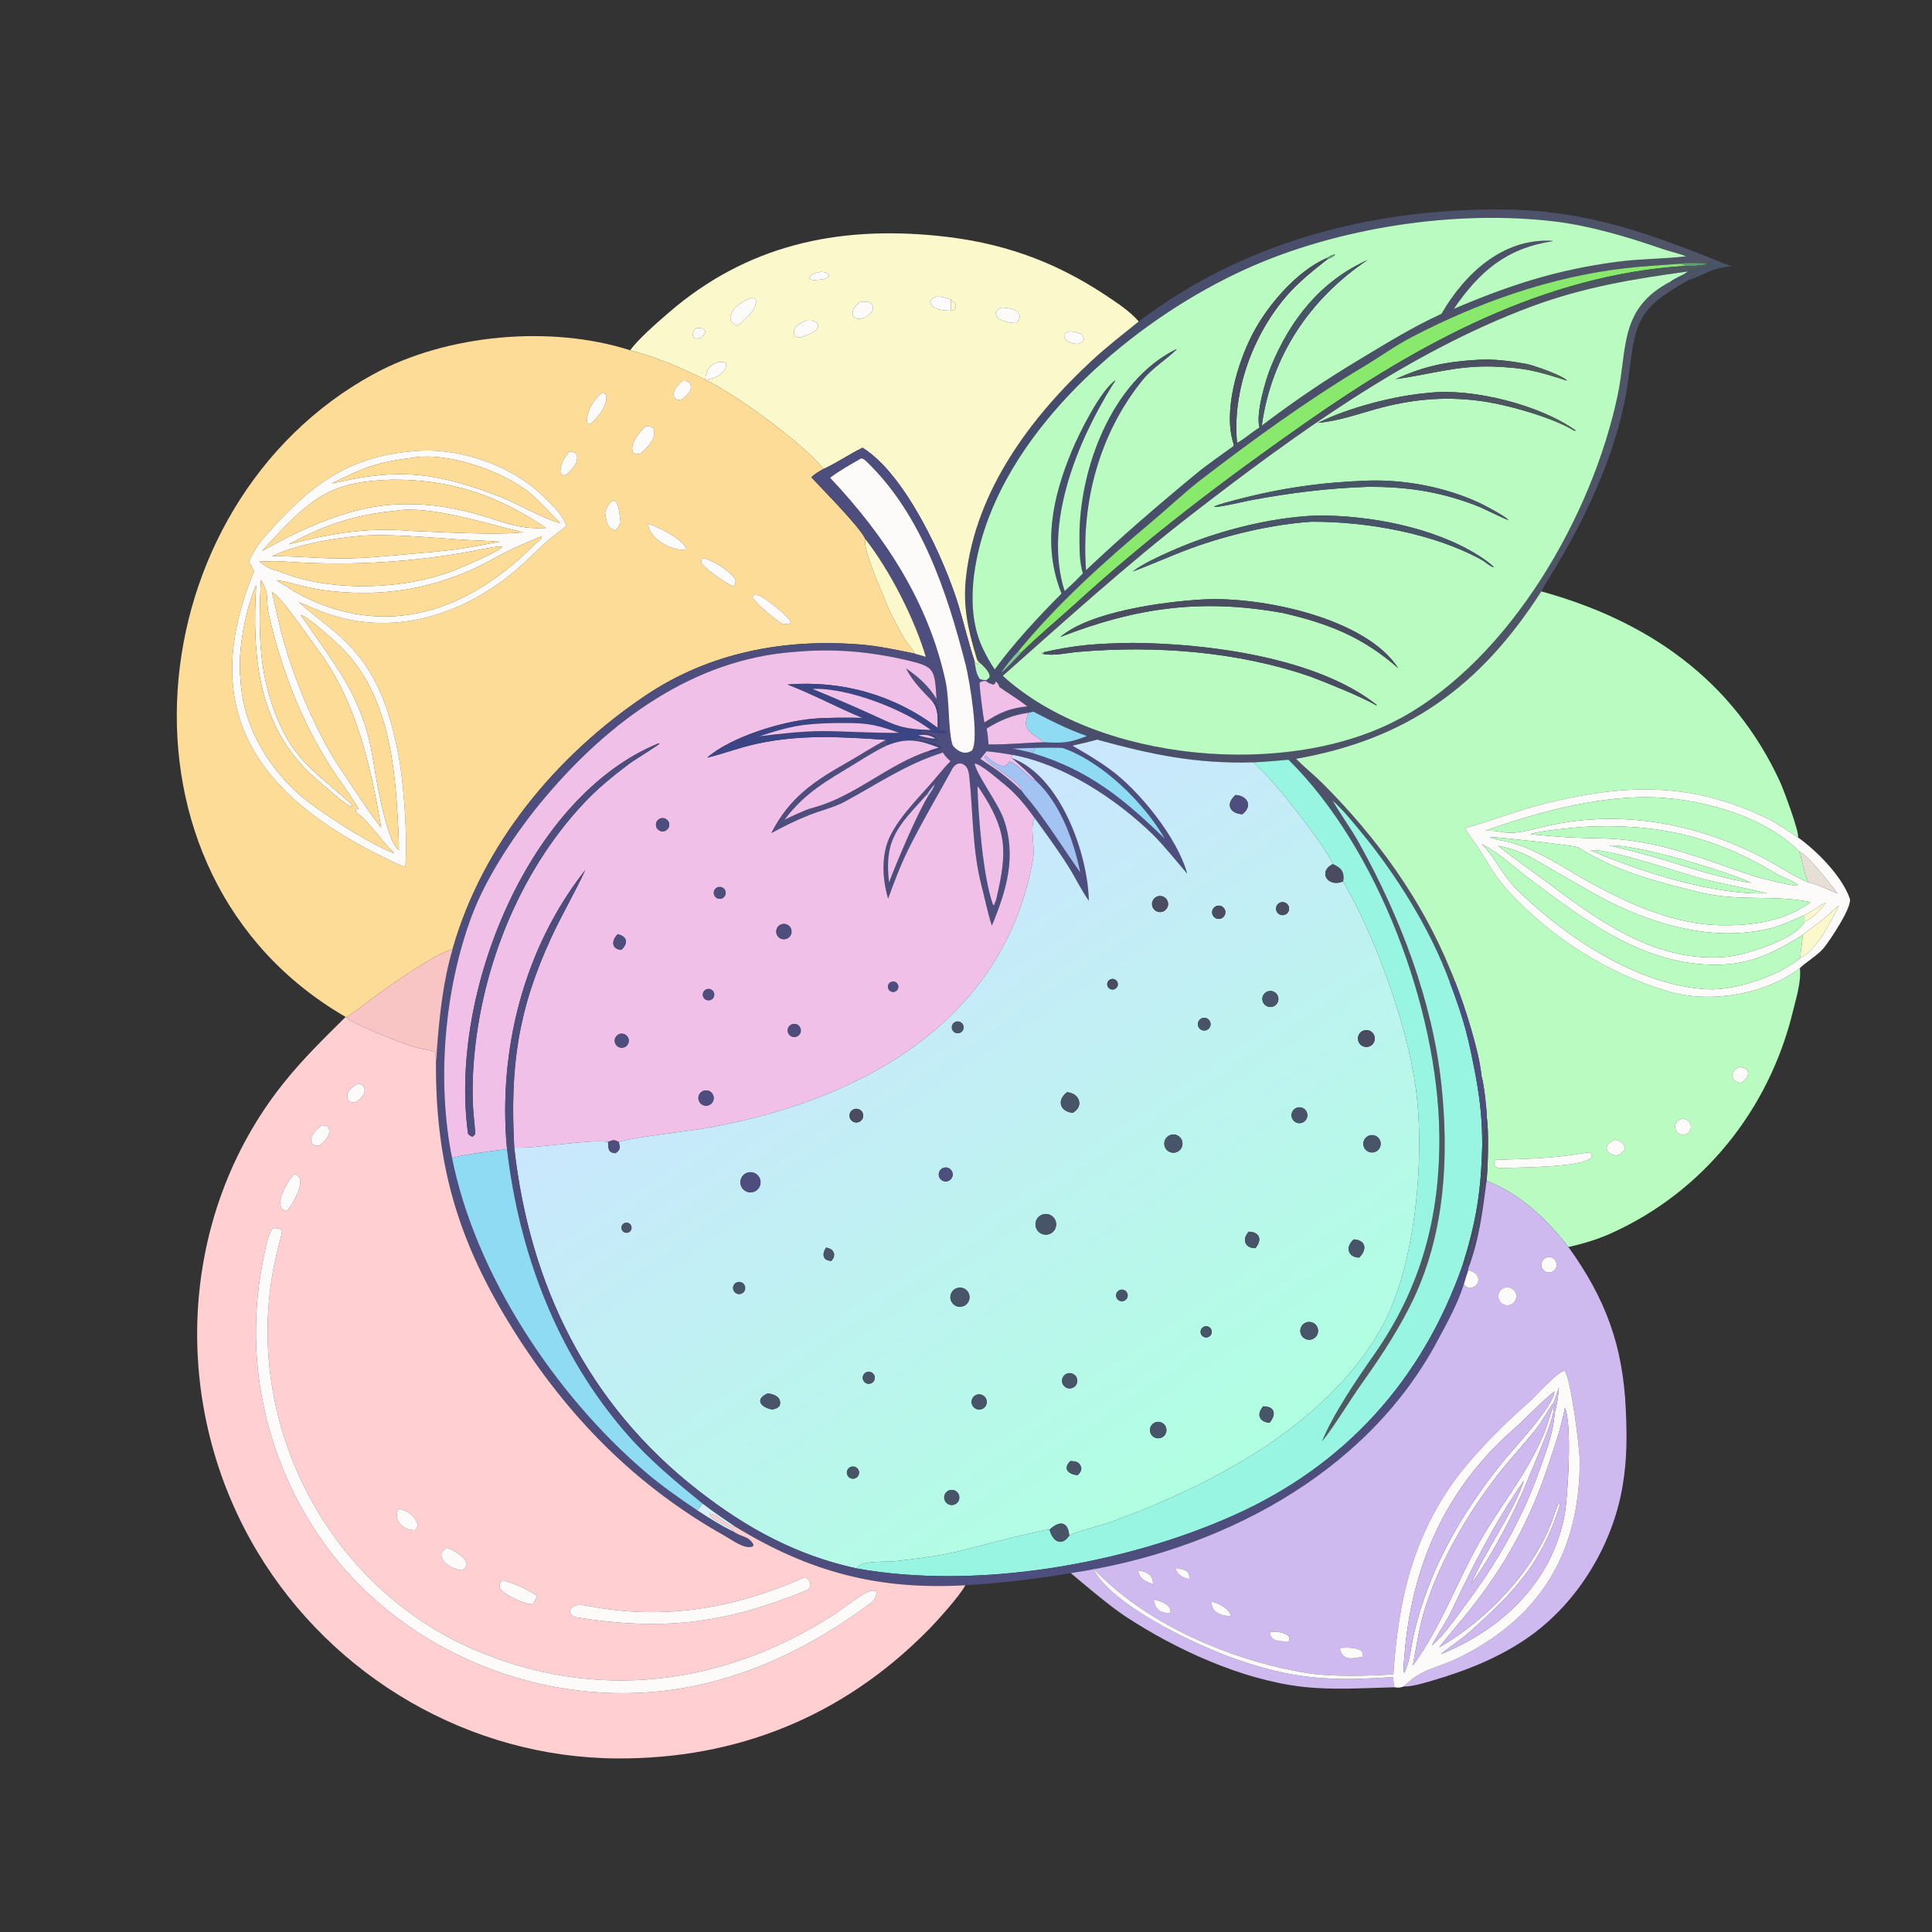 <svg width="1024" height="1024" viewBox="0 0 1024 1024" fill="none" xmlns="http://www.w3.org/2000/svg">
<rect x="0" y="0" width="1024" height="1024" fill="#333333" stroke="none"/>
<path d="M603.553 170.401C658.375 128.873 724.17 111.333 792.081 111C836.697 110.782 867.822 121.382 908.636 137.556C906.661 139.481 907.359 139.191 904.078 139.626C900.498 139.484 893.876 139.048 890.602 139.782C881.001 140.576 871.057 141.008 861.557 142.12C821.717 146.785 783.799 160.173 748.329 178.618C739.149 183.392 730.193 189.978 721.239 195.206C691.81 212.927 663.876 233.256 636.641 254.164C627.743 260.995 618.808 269.556 610.125 276.82C585.277 297.61 560.113 320.295 539.568 345.388C536.217 348.908 533.348 352.466 530.643 356.505L529.794 356.99L530.528 357.455C531.367 357.994 531.101 357.725 531.502 358.209C581.876 404.076 683.018 413.198 742.614 380.517C800.763 348.629 844.051 273.056 857.424 209.373C862.621 184.621 858.137 163.369 885.457 149.23C886.979 150.262 894.466 144.32 899.209 144.005L899.75 144.798C899.276 146.465 895.745 145.981 894.544 148.681C866.827 164.286 866.905 170.952 863.016 201.054C858.506 235.968 841.962 271.789 823.93 301.654C821.737 305.288 818.791 309.777 816.921 313.453C784.599 363.741 745.952 391.793 686.926 402.192C691.571 406.834 696.632 410.855 701.216 415.44C729.638 443.872 753.534 476.764 768.746 514.137C769.52 516.04 770.619 518.364 771.22 520.27L768.288 520.225C758.234 492.727 739.922 463.366 721.337 440.921C716.455 435.025 711.992 429.445 706.293 424.299C710.734 432.005 716.039 439.055 720.647 447.369C742.19 486.236 759.229 530.448 763.966 574.881C768.012 612.839 765.886 652.638 749.54 687.714C742.488 702.845 732.165 718.726 722.475 732.284C715.515 742.022 707.844 755.081 700.68 764.04C706.526 749.522 719.298 730.85 728.515 717.675C753.331 682.203 763.388 644.337 762.874 601.134C762.085 534.932 730.439 449.468 682.932 402.681C676.677 403.23 670.606 403.778 664.331 404.073C633.883 404.911 610.226 399.953 581.47 391.998C576.974 393.28 572.944 394.195 568.396 395.207L567.735 394.846L567.76 394.07C570.953 391.978 574.366 392.443 576.521 390.745L576.07 390.099C565.885 386.525 557.26 382.139 547.71 377.185L546.707 376.479C534.984 377.61 533.354 380.721 524.442 383.939L523.504 384.272L522.606 384.607L522.476 383.729L523.468 382.415C528.74 380.842 532.673 377.281 538.3 375.976C541.412 375.255 542.564 375.797 545.02 375.409L544.928 374.917L544.488 374.391C538.998 370.138 535.17 368.002 529.703 364.145C529.077 362.465 529.169 362.366 527.744 361.192L527.248 362.538L526.362 362.82C524.214 362.142 524.255 362.185 522.421 360.904L522.675 360.549C523.306 360.092 524.57 359.28 524.547 358.542C524.465 355.782 520.772 352.576 518.884 350.943C517.82 349.662 517.97 350.013 517.516 348.477C513.063 333.397 510.192 321.447 512.059 305.386C517.355 259.83 546.245 221.097 579.052 190.794C586.893 183.552 595.265 177.089 603.553 170.401ZM668.786 225.546C687.001 211.847 701.882 201.725 721.389 190.028C736.435 181.006 747.814 173.854 763.999 166.326C776.298 145.136 796.528 126.066 822.749 127.648L822.988 127.832C798.403 131.593 784.32 143.709 770.54 163.712C799.956 151.166 825.113 142.945 857.294 138.726C869.653 137.105 881.795 137.283 893.75 135.837C889.43 134.223 884.461 133.128 879.996 131.57C862.991 125.636 842.463 119.624 824.508 117.44C771.414 110.982 708.826 120.591 660.214 142.642C605.406 167.504 545.624 217.13 523.902 274.728C516.071 295.492 511.033 323.43 521.089 344.052C523.079 348.133 524.679 351.047 527.23 354.799C537.007 341.318 550.741 326.485 562.633 314.618C552.377 289.062 557.832 263.618 568.15 238.852C572.097 229.379 583.289 206.831 591.206 201.546C590.648 203.202 590.586 202.602 589.798 203.869C571.014 234.075 552.934 277.652 564.274 313.263C567.885 310.049 570.601 307.388 573.965 303.908C572.081 297.857 572.175 291.182 572.139 284.903C571.932 248.807 589.073 202.075 623.247 185.125L623.728 185.222C617.665 191.078 610.941 194.822 605.319 201.817C582.634 230.041 572.989 266.38 575.63 302.209C594.785 284.088 614.354 267.243 634.752 250.452C640.05 246.091 647.882 240.735 653.601 236.551C653.685 236.15 653.768 235.749 653.852 235.348L655.663 234.689C657.948 233.806 664.413 228.449 667.576 226.539L668.786 225.546Z" fill="url(#paint0_linear_17_14552)"/>
<path d="M703.275 136.716C687.323 143.642 671.802 161.8 663.917 176.95C655.958 192.24 648.086 218.212 653.849 235.348C653.765 235.749 653.682 236.15 653.598 236.551C647.879 240.735 640.047 246.091 634.749 250.452C614.351 267.243 594.782 284.088 575.627 302.209C572.986 266.38 582.631 230.041 605.316 201.817C610.938 194.822 617.662 191.078 623.725 185.222L623.244 185.125C589.07 202.075 571.929 248.807 572.136 284.903C572.172 291.182 572.078 297.857 573.962 303.908C570.598 307.388 567.882 310.049 564.271 313.263C552.931 277.652 571.011 234.075 589.795 203.869C590.583 202.602 590.645 203.202 591.203 201.546C583.286 206.831 572.094 229.379 568.147 238.852C557.829 263.618 552.374 289.062 562.63 314.618C550.738 326.485 537.004 341.318 527.227 354.799C524.676 351.047 523.076 348.133 521.086 344.052C511.03 323.43 516.068 295.492 523.899 274.728C545.621 217.13 605.403 167.504 660.211 142.642C708.823 120.591 771.411 110.982 824.505 117.44C842.46 119.624 862.988 125.636 879.993 131.57C884.458 133.128 889.427 134.223 893.747 135.837C881.792 137.283 869.65 137.105 857.291 138.726C825.11 142.945 799.953 151.166 770.537 163.712C784.317 143.709 798.4 131.593 822.985 127.832L822.746 127.648C796.525 126.066 776.295 145.136 763.996 166.326C747.811 173.854 736.432 181.006 721.386 190.028C701.879 201.725 686.998 211.847 668.783 225.546C673.806 188.872 694.242 158.344 724.82 137.812C700.009 148.973 683.779 169.466 673.556 194.518C670.852 201.143 665.381 219.571 667.573 226.539C664.41 228.449 657.945 233.806 655.66 234.689C653.018 207.238 664.236 177.143 682.235 156.468C688.249 149.559 696.262 143.112 703.52 137.47C704.96 136.773 706.766 136.111 707.689 134.885C706.141 134.825 704.71 135.908 703.275 136.716Z" fill="#B9FBC0"/>
<path d="M334.004 185.654C338.184 179.756 348.788 170.583 354.425 165.712C395.495 130.223 443.052 119.669 496.503 124.942C529.696 128.217 557.789 137.78 585.867 156.377C591.696 160.237 599.081 165.07 603.551 170.401C595.263 177.089 586.891 183.552 579.05 190.794C546.243 221.097 517.353 259.83 512.057 305.386C510.19 321.447 513.061 333.397 517.514 348.477C517.968 350.013 517.818 349.662 518.882 350.943C518.57 351.55 518.397 351.682 517.96 352.215C517.255 351.374 516.976 350.908 516.389 349.973C513.584 341.581 510.991 330.858 508.369 322.009C500.922 296.879 479.846 251.205 457.127 237.295C450.074 240.813 443.716 245.184 436.484 248.556C425.585 234.819 389.561 208.727 373.788 201.246C378.851 200.762 385.025 198.309 384.951 192.336C378.445 190.329 374.22 195.012 373.788 201.246C360.584 194.685 348.353 189.402 334.004 185.654ZM504.021 158.812C500.611 157.587 495.119 155.461 492.986 159.826C493.88 164.542 500.421 164.484 504.078 164.708L505.707 164.187C507.584 161.607 506.39 160.398 504.021 158.812ZM434.859 144.089C432.266 144.732 430.353 144.83 428.987 147.306L429.263 148.001C430.637 148.557 431.883 148.591 433.349 148.298C435.693 148.067 437.271 148.201 439.042 146.75L439.513 145.785C438.177 144.196 436.855 144.17 434.859 144.089ZM397.796 158.022C393.263 159.578 386.103 164.257 387.227 169.845C388.319 171.606 388.659 171.613 390.631 172.542C394.272 170.342 401.977 163.41 400.563 158.72C399.411 157.87 399.286 158.043 397.796 158.022ZM455.901 160.043C453.354 161.938 451.14 164 452.148 167.46C454.439 169.722 455.589 169.005 458.564 168.237C461.292 166.266 463.819 164.938 462.212 161.293C459.957 159.531 458.702 159.822 455.901 160.043ZM530.953 163.031C529.339 163.808 528.693 163.925 527.818 165.483C527.378 170.005 534.939 171.038 538.234 171.247C539.577 170.067 539.909 169.92 540.529 168.207C540.083 163.731 534.607 163.184 530.953 163.031ZM426.99 170.069C423.508 171.484 419.425 173.485 421.204 178.016C423.258 179.148 423.896 179.028 426.123 178.154C429.076 177.033 433.466 175.845 433.691 172.079C431.987 169.649 429.762 169.901 426.99 170.069ZM368.696 173.967C367.506 175.673 367.292 175.797 367.168 177.783C367.89 179.368 367.321 178.813 368.952 179.484C369.78 179.34 370.54 179.254 371.33 179C372.745 177.777 373.422 177.447 373.866 175.64C372.85 173.435 370.931 173.952 368.696 173.967ZM567.15 175.631C564.907 176.413 565.512 175.886 564.04 177.529C564.014 181.302 568.101 182.103 571.115 182.331C572.811 181.718 573.157 181.704 574.375 180.324C574.883 176.578 569.915 175.839 567.15 175.631Z" fill="#FBF8CC"/>
<path d="M703.277 136.716C704.712 135.908 706.143 134.825 707.691 134.885C706.768 136.111 704.962 136.773 703.522 137.47L703.277 136.716Z" fill="#5DA172"/>
<path d="M653.852 235.348C648.089 218.212 655.961 192.24 663.92 176.95C671.805 161.8 687.326 143.642 703.278 136.716L703.523 137.47C696.265 143.112 688.252 149.559 682.238 156.468C664.239 177.143 653.021 207.238 655.663 234.689L653.852 235.348Z" fill="#4A4D62"/>
<path d="M908.636 137.556C911.595 138.736 914.706 140.04 917.673 141.151C906.536 142.13 903.632 145.655 894.544 148.681C895.745 145.981 899.276 146.465 899.75 144.798L899.209 144.005C894.466 144.32 886.979 150.262 885.457 149.23C888.216 147.045 891.371 146.32 894.559 143.912C896.926 142.246 904.158 142.299 906.195 140.79L904.65 140.171L904.078 139.626C907.359 139.191 906.661 139.481 908.636 137.556Z" fill="#485467"/>
<path d="M724.824 137.812C694.246 158.344 673.81 188.872 668.787 225.546L667.577 226.539C665.385 219.571 670.856 201.143 673.56 194.518C683.783 169.466 700.013 148.973 724.824 137.812Z" fill="#485467"/>
<path d="M890.602 139.782C893.876 139.048 900.498 139.484 904.078 139.626L904.65 140.171C901.333 140.582 896.83 141.298 893.637 140.901C892.603 140.369 891.708 140.142 890.602 139.782Z" fill="#5DA172"/>
<path d="M539.566 345.388C560.111 320.295 585.275 297.61 610.123 276.82C618.806 269.556 627.741 260.995 636.639 254.164C663.874 233.256 691.808 212.927 721.237 195.206C730.191 189.978 739.147 183.392 748.327 178.618C783.797 160.173 821.715 146.785 861.555 142.12C871.055 141.008 880.999 140.576 890.6 139.782C891.706 140.142 892.601 140.369 893.635 140.901C818.623 145.507 752.064 181.967 691.818 224.168C649.498 253.812 608.364 284.905 570.181 319.794C560.85 328.269 550.014 337.202 541.218 345.986L539.566 345.388Z" fill="#88E96D"/>
<path d="M893.636 140.901C896.829 141.298 901.332 140.582 904.649 140.171L906.194 140.79C904.157 142.299 896.925 142.246 894.558 143.912C865.845 147.789 839.222 152.226 811.641 162.485C746.247 186.811 686.527 230.206 631.635 272.645C597.386 299.124 563.795 329.643 531.501 358.209C531.1 357.725 531.366 357.994 530.527 357.455L529.793 356.99L530.642 356.505C532.629 355.378 539.063 348.187 541.219 345.986C550.015 337.202 560.851 328.269 570.182 319.794C608.365 284.905 649.499 253.812 691.819 224.168C752.065 181.967 818.624 145.507 893.636 140.901Z" fill="url(#paint1_linear_17_14552)"/>
<path d="M433.35 148.298C431.884 148.591 430.638 148.557 429.264 148.001L428.988 147.306C430.354 144.83 432.267 144.732 434.86 144.089C436.856 144.17 438.178 144.196 439.514 145.785L439.043 146.75C437.272 148.201 435.694 148.067 433.35 148.298Z" fill="#FDFBFA"/>
<path d="M531.5 358.209C563.794 329.643 597.385 299.124 631.634 272.645C686.526 230.206 746.246 186.811 811.64 162.485C839.221 152.226 865.844 147.789 894.557 143.912C891.369 146.32 888.214 147.045 885.455 149.23C858.135 163.369 862.619 184.621 857.422 209.373C844.049 273.056 800.761 348.629 742.612 380.517C683.016 413.198 581.874 404.076 531.5 358.209ZM783.077 190.712C766.716 191.686 754.682 194.011 739.728 200.963C758.236 198.43 771.47 193.794 791.062 194.272C808.762 194.989 814.247 196.569 830.561 201.768C828.976 199.307 812.959 193.581 808.756 192.823C800.552 191.344 791.456 190.145 783.077 190.712ZM757.321 208.209C739.244 209.667 714.854 216.008 698.506 224.139C709.505 223.122 718.484 219.844 729.051 216.893C747.404 211.769 764.614 209.995 783.513 212.376C797.092 214.013 822.346 220.908 834.34 228.259L835.258 228.246C816.437 214.641 780.368 205.53 757.321 208.209ZM725.315 254.729C700.968 255.548 679.107 258.62 655.441 264.861C652.414 265.659 645.764 267.286 643.367 268.58C645.29 269.236 660.027 265.66 663.795 264.965C684.448 261.155 704.282 258.702 725.293 258.017C745.098 257.983 761.795 260.324 780.618 267.267C787.41 269.772 793.371 273.313 799.421 275.641C798.697 274.057 786.519 267.661 784.219 266.586C766.444 258.278 744.893 254.142 725.315 254.729ZM697.621 273.236C671.811 274.356 643.261 281.917 619.799 292.471C613.312 295.388 606.037 298.667 600.362 302.911C610.676 299.117 620.9 294.422 631.015 290.7C650.328 283.593 674.535 277.821 695.181 276.525C724.167 276.4 759.565 282.577 785.266 296.697C787.157 297.736 789.906 300.394 791.782 300.67C790.273 298.797 785.977 295.894 783.816 294.527C759.924 279.414 725.657 272.986 697.621 273.236ZM637.539 317.718C616.987 318.867 577.64 324.116 561.958 337.637C602.19 321.991 636.614 317.187 679.561 324.822C703.77 330.369 722.099 337.469 741.082 354.153C723.919 327.512 668.293 315.98 637.539 317.718ZM600.232 340.737C582.042 341.071 570.966 341.634 553.094 345.707L552.889 346.527L551.775 346.196L552.59 345.856L552.262 346.483C558.517 347.893 565.478 346.011 571.741 345.48C612.524 342.025 656.07 345.24 694.879 358.728C704.224 362.307 720.719 368.89 729.378 373.802L729.712 373.642C697.917 348.392 639.762 341.011 600.232 340.737Z" fill="#B9FBC0"/>
<path d="M504.08 164.708C500.423 164.484 493.882 164.542 492.988 159.826C495.121 155.461 500.613 157.587 504.023 158.812L504.08 164.708Z" fill="#FDFBFA"/>
<path d="M390.631 172.542C388.659 171.613 388.319 171.606 387.227 169.845C386.103 164.257 393.263 159.578 397.796 158.022C399.286 158.043 399.411 157.87 400.563 158.72C401.977 163.41 394.272 170.342 390.631 172.542Z" fill="#FDFBFA"/>
<path d="M504.023 158.812C506.392 160.398 507.586 161.607 505.709 164.187L504.08 164.708L504.023 158.812Z" fill="#FBF8CC"/>
<path d="M458.563 168.237C455.588 169.005 454.438 169.722 452.147 167.46C451.139 164 453.353 161.938 455.9 160.043C458.701 159.822 459.956 159.531 462.211 161.293C463.818 164.938 461.291 166.266 458.563 168.237Z" fill="#FDFBFA"/>
<path d="M538.235 171.247C534.94 171.038 527.379 170.005 527.819 165.483C528.694 163.925 529.34 163.808 530.954 163.031C534.608 163.184 540.084 163.731 540.53 168.207C539.91 169.92 539.578 170.067 538.235 171.247Z" fill="#FDFBFA"/>
<path d="M426.123 178.154C423.896 179.028 423.258 179.148 421.204 178.016C419.425 173.485 423.508 171.484 426.99 170.069C429.762 169.901 431.987 169.649 433.691 172.079C433.466 175.845 429.076 177.033 426.123 178.154Z" fill="#FDFBFA"/>
<path d="M371.33 179C370.54 179.254 369.78 179.34 368.952 179.484C367.321 178.813 367.89 179.368 367.168 177.783C367.292 175.797 367.506 175.673 368.696 173.967C370.931 173.952 372.85 173.435 373.866 175.64C373.422 177.447 372.745 177.777 371.33 179Z" fill="#FDFBFA"/>
<path d="M571.114 182.331C568.1 182.103 564.013 181.302 564.039 177.529C565.511 175.886 564.906 176.413 567.149 175.631C569.914 175.839 574.882 176.578 574.374 180.324C573.156 181.704 572.81 181.718 571.114 182.331Z" fill="#FDFBFA"/>
<path d="M183.196 538.997C52.343 463.314 71.514 267.08 198.257 198.15C236.873 177.149 292.021 172.175 334.006 185.654C348.355 189.402 360.586 194.685 373.79 201.246C389.563 208.727 425.587 234.819 436.486 248.556C433.703 250.13 432.433 250.77 429.982 252.932C435.236 258.704 455.761 279.212 458.737 285.86C456.878 290.368 467.274 313.147 469.204 318.301C471.349 324.031 475.73 332.021 478.737 337.529C480.075 339.98 484.141 344.43 484.902 346.437C475.27 344.468 465.624 342.355 455.812 341.577C415.545 338.385 376.066 345.828 342.115 368.645C294.776 400.459 255.876 447.335 239.971 502.747C239.948 502.871 239.924 502.995 239.9 503.119C230.807 505.095 205.267 523.288 196.893 529.518C194.066 531.621 186.448 537.662 183.571 539.134L183.196 538.997ZM361.637 201.931C359.114 204.141 355.395 207.942 357.899 211.371C359.453 212.038 359.341 212.09 360.988 211.811C364.124 209.859 367.905 206.553 365.36 202.693C363.62 201.777 363.547 201.905 361.637 201.931ZM319.397 207.916C314.812 211.281 310.489 218.343 311.29 224.173L312.009 224.774L312.855 224.605C316.584 221.907 323.026 213.849 321.028 208.97L319.397 207.916ZM342.222 226.004C339.222 228.428 332.693 236.509 335.953 240.202C337.477 240.547 337.57 240.633 339.103 240.557C342.734 237.928 348.808 231.656 346.151 226.863C344.629 225.794 344.083 225.974 342.222 226.004ZM218.432 239.209C183.607 242.088 163.274 258.342 140.953 283.757C136.698 288.602 134.613 291.888 131.908 297.693C132.821 299.352 133.815 301.081 134.655 302.767C101.773 382.372 142.536 426.393 211.293 458.203C212.316 458.676 213.797 459.091 214.875 459.406C215.852 442.511 214.459 422.912 212.208 406.119C207.779 380.072 201.365 356.64 180.948 337.978C173.684 331.34 165.599 325.711 158.338 319.081C164.2 321.496 169.697 324.091 175.759 326.01C211.819 337.425 248.489 324.338 275.866 300.066C280.406 296.041 284.565 291.695 289.063 287.635C292.716 284.311 296.613 281.747 300.286 278.697C297.285 271.57 292.378 267.354 286.886 262.12C269.994 246.025 241.663 236.598 218.432 239.209ZM301.898 239.316C299.183 242.352 296.971 246.028 297.002 250.211C297.798 251.857 297.181 251.278 298.992 251.919L300.095 251.681C303.042 248.927 307.569 244.606 305.331 240.383C303.873 239.414 303.62 239.524 301.898 239.316ZM324.707 265.165C322.305 267.551 321.869 268.357 320.687 271.52C321.567 276.221 321.192 279.53 326.194 281.169C327.759 279.395 327.863 279.019 328.905 276.834C328.466 273.379 328.256 269.257 326.75 266.233C325.604 265.36 326.075 265.578 324.707 265.165ZM343.484 277.7C344.005 285.628 356.695 292.621 363.775 291.14C363.128 286.526 347.944 278.464 343.484 277.7ZM372.082 295.747C371.78 297.325 371.331 297.825 372.439 299.196C375.059 302.437 385.295 309.521 388.909 310.87C389.379 309.703 390.341 308.135 389.59 306.916C386.832 302.443 377.072 296.449 372.082 295.747ZM399.422 315.311L398.826 316.573C401.016 320.407 410.741 328.118 414.631 330.639C415.287 331.064 417.551 330.622 418.446 330.509L419.147 329.719C417.924 326.537 406.472 317.705 403.02 315.916C402.046 315.411 400.532 315.335 399.422 315.311Z" fill="#FDDC97"/>
<path d="M739.73 200.963C754.684 194.011 766.718 191.686 783.079 190.712C791.458 190.145 800.554 191.344 808.758 192.823C812.961 193.581 828.978 199.307 830.563 201.768C814.249 196.569 808.764 194.989 791.064 194.272C771.472 193.794 758.238 198.43 739.73 200.963Z" fill="url(#paint2_linear_17_14552)"/>
<path d="M373.789 201.246C374.221 195.012 378.446 190.329 384.952 192.336C385.026 198.309 378.852 200.762 373.789 201.246Z" fill="#FDFBFA"/>
<path d="M360.986 211.811C359.339 212.09 359.451 212.038 357.897 211.371C355.393 207.942 359.112 204.141 361.635 201.931C363.545 201.905 363.618 201.777 365.358 202.693C367.903 206.553 364.122 209.859 360.986 211.811Z" fill="#FDFBFA"/>
<path d="M312.853 224.605L312.007 224.774L311.288 224.173C310.487 218.343 314.81 211.281 319.395 207.916L321.026 208.97C323.024 213.849 316.582 221.907 312.853 224.605Z" fill="#FDFBFA"/>
<path d="M698.508 224.139C714.856 216.008 739.246 209.667 757.323 208.209C780.37 205.53 816.439 214.641 835.26 228.246L834.342 228.259C822.348 220.908 797.094 214.013 783.515 212.376C764.616 209.995 747.406 211.769 729.053 216.893C718.486 219.844 709.507 223.122 698.508 224.139Z" fill="url(#paint3_linear_17_14552)"/>
<path d="M339.102 240.557C337.569 240.633 337.476 240.547 335.952 240.202C332.692 236.509 339.221 228.428 342.221 226.004C344.082 225.974 344.628 225.794 346.15 226.863C348.807 231.656 342.733 237.928 339.102 240.557Z" fill="#FDFBFA"/>
<path d="M436.486 248.556C443.718 245.184 450.076 240.813 457.129 237.295C479.848 251.205 500.924 296.879 508.371 322.009C510.993 330.858 513.586 341.581 516.391 349.973C517.082 353.64 517.202 356.789 519.207 359.767C520.938 360.727 521.014 360.178 522.675 360.549L522.421 360.904C521.045 361.053 520.19 360.969 519.2 361.9C519.209 365.332 521.042 379.269 521.742 382.904C530.011 377.577 534.782 375.439 544.488 374.391L544.928 374.917L545.02 375.409C542.564 375.797 541.412 375.255 538.3 375.976C532.673 377.281 528.74 380.842 523.468 382.415L522.476 383.729L522.606 384.607L523.504 384.272L524.442 383.939C533.354 380.721 534.984 377.61 546.707 376.479L547.71 377.185L545.247 377.767C536.918 378.915 530.069 381.707 522.926 386.195C523.547 389.45 523.723 391.25 523.956 394.556C534.777 394.69 542.985 393.626 553.258 393.417C563.16 393.845 566.605 393.906 576.07 390.099L576.521 390.745C574.366 392.443 570.953 391.978 567.76 394.07L567.735 394.846L568.396 395.207C575.867 399.545 581.536 402.798 588.597 407.962C604.086 419.288 624.222 444.421 629.262 463.123C624.074 457.033 616.22 447.34 610.713 442.005C591.292 423.19 563.552 405.067 536.912 400.143C532.202 399.38 527.688 398.59 522.921 398.212L519.617 402.248C527.91 407.691 534.187 411.96 541.387 419.029C542.493 420.773 545.215 423.727 546.635 425.521C556.009 437.366 563.888 450.16 572.584 462.474C569.209 445.731 561.904 425.574 548.983 413.767C545.718 409.903 540.226 405.218 536.328 401.811C562.067 411.27 576.579 452.438 577.112 477.439C573.024 471.694 569.883 464.928 566.05 458.89C560.501 450.151 554.463 441.959 548.403 433.573C543.78 427.181 538.288 420.35 532.073 415.485C529.086 413.146 519.381 404.5 516.528 404.752C518.117 411.365 528.882 425.592 531.888 433.9C539.082 453.784 533.279 472.421 525.713 490.616C523.502 483.954 521.968 476.136 520.195 469.285C515.302 450.374 515.781 430.561 513.721 411.267C513.497 409.161 512.877 406.551 511.001 405.385C508.627 403.749 506.263 405.033 504.91 407.2C497.036 421.595 488.576 435.755 481.293 450.476C477.224 458.7 473.867 467.703 470.712 476.318C467.568 465.533 466.861 452.264 472.317 442.063C478.643 430.236 488.869 421.043 497.265 410.775C499.364 408.207 501.478 405.797 503.811 403.435C501.702 401.572 501.306 401.186 499.734 398.866C480.131 405.053 465.281 415.439 447.509 425.022C442.428 427.762 434.818 429.691 429.288 431.857C421.903 434.75 415.687 437.862 408.741 441.626C418.399 422.723 431.353 414.102 449.018 404.119C455.987 400.18 462.296 395.892 469.635 392.141C470.806 393.507 470.39 392.671 470.265 395.047C464.42 397.681 458.651 401.421 453.16 404.774C438.076 413.983 426.745 420.018 415.829 434.445C419.915 432.553 426.565 429.254 430.753 428.147C453.317 422.179 470.615 404.971 492.412 397.958L492.716 398.643C494.508 398.454 497.363 397.611 498.798 396.474C498.195 393.267 484.84 392.671 484.018 391.566C488.058 390.971 489.768 390.789 493.502 392.428C494.404 392.824 495.73 392.474 496.595 391.91C495.583 389.334 490.737 388.396 488.263 388.378L487.643 387.668C491.132 386.724 498.92 389.776 501.771 388.016L501.265 387.411L497.574 387.212C498.277 383.485 497.665 376.66 496.453 373.009C495.088 371.719 495.855 372.11 494.13 371.672C488.63 365.886 483.878 361.388 480.188 354.207C486.907 358.895 492.071 363.434 496.4 370.44C495.257 354.643 495.723 353.428 480.506 349.889C460.728 345.289 441.628 343.654 421.387 345.497C367.385 349.247 322.675 382.613 288.83 422.728C274.153 440.124 258.029 464.056 250.012 485.537C235.482 524.471 231.408 573.115 239.606 613.836C252.021 675.693 294.221 739.215 341.697 779.868C350.376 787.299 360.166 794.195 369.649 800.569C375.834 804.531 382.239 808.683 388.871 811.849C393.951 815.094 396.619 813.959 399.375 818.635L399.057 819.631C394.736 821.452 387.875 816.133 384.248 814.097C336.551 787.331 300.717 750.606 271.856 704.523C242.729 658.018 230.772 617.233 231.076 562.709C231.437 560.256 231.482 557.473 231.675 554.989C233.013 537.728 234.955 519.757 239.9 503.119C239.924 502.995 239.948 502.871 239.971 502.747C255.876 447.335 294.776 400.459 342.115 368.645C376.066 345.828 415.545 338.385 455.812 341.577C465.624 342.355 475.27 344.468 484.902 346.437L490.697 348.127C484.744 328.094 471.703 302.386 458.737 285.86C455.761 279.212 435.236 258.704 429.982 252.932C432.433 250.77 433.703 250.13 436.486 248.556ZM548.651 396.374L536.581 396.715C539.586 397.365 544.714 398.326 547.466 399.236C577.267 408.209 595.681 423.478 617.391 444.573C606.521 425.659 584.413 403.882 563.496 396.534C562.19 396.075 550.589 396.361 548.651 396.374ZM491.158 421.24C476.114 437.784 468.496 444.654 471.193 467.663C475.279 457.067 485.943 431.441 492.109 421.664C493.289 419.967 495.046 417.638 495.422 415.615L495.615 415.625L494.497 416.533L495.593 415.878C494.163 416.51 492.275 419.694 491.158 421.24ZM456.52 242.905C451.112 246.032 444.881 249.447 439.986 253.237C468.946 283.901 492.151 319.232 501.164 361.063C503.326 371.098 502.48 388.063 504.961 395.097C507.498 398.242 511.359 400.398 515.142 397.784C519.273 392.002 513.662 359.55 511.847 352.45C501.941 313.712 488.289 271.982 458.436 243.829C458.049 243.463 457.064 243.07 456.52 242.905ZM518.069 416.839C518.562 432.781 520.984 464.768 526.36 479.659L526.904 479.611C527.284 478.663 527.636 477.786 527.989 476.827C533.992 451.137 534.024 440.42 519.152 418.02C518.602 417.192 518.895 417.55 518.069 416.839Z" fill="#4D4E7D"/>
<path d="M131.908 297.693C134.613 291.888 136.698 288.602 140.953 283.757C163.274 258.342 183.607 242.088 218.432 239.209C241.663 236.598 269.994 246.025 286.886 262.12C292.378 267.354 297.285 271.57 300.286 278.697C296.613 281.747 292.716 284.311 289.063 287.635C284.565 291.695 280.406 296.041 275.866 300.066C248.489 324.338 211.819 337.425 175.759 326.01C169.697 324.091 164.2 321.496 158.338 319.081C165.599 325.711 173.684 331.34 180.948 337.978C201.365 356.64 207.779 380.072 212.208 406.119C214.459 422.912 215.852 442.511 214.875 459.406C213.797 459.091 212.316 458.676 211.293 458.203C142.536 426.393 101.773 382.372 134.655 302.767C133.815 301.081 132.821 299.352 131.908 297.693ZM218.28 242.693C200.791 244.726 191.19 248.295 175.842 256.297C211.753 247.665 231.918 250.425 266.379 263.783C274.224 267.02 290.583 276.035 296.812 277.148C292.368 272.7 285.403 265.008 280.832 261.301C266.532 249.706 236.9 239.185 218.28 242.693ZM208.029 254.229C176.258 255.081 165.804 263.151 144.594 285.809C142.662 287.873 140.805 289.867 138.937 292.085C159.323 280.368 185.936 268.351 209.446 267.407C223.373 266.554 236.38 268.229 249.853 271.711C265.014 275.629 273.409 280.829 289.408 279.811C263.672 262.522 239.319 254.133 208.029 254.229ZM209.759 270.702C188.148 272.837 172.083 278.099 153.004 288.559C174.321 282.868 194.659 279.355 216.914 281.362C232.54 281.934 262.795 283.816 277.116 282.114C259.021 277.946 227.879 267.629 209.759 270.702ZM188.932 284.21C175.34 285.47 156.535 288.926 144.153 294.79C156.406 294.691 168.603 295.971 180.807 295.999C192.837 296.027 205.345 294.626 217.381 293.621C225.66 292.903 234.282 292.196 242.491 291.063C249.928 290.037 257.443 288.396 264.894 287.16C257.835 286.554 250.752 286.439 243.665 285.972C228.309 284.961 203.843 282.559 188.932 284.21ZM286.502 284.47C280.396 286.985 274.792 289.423 268.84 292.307C262.714 295.275 256.281 299.216 250.148 301.922C226.354 312.42 202.551 316.057 176.745 313.417C171.307 312.86 167.078 312.165 161.763 310.952C156.94 309.852 151.328 307.977 146.52 307.573C149.453 309.39 153.432 311.691 156.186 313.62C197.569 336.673 238.071 328.068 272.898 298.258C277.82 294.045 282.255 289.443 287.067 285.163L287.004 284.594L286.502 284.47ZM264.516 289.661L263.919 289.725C257.739 290.438 251.081 292.068 244.956 293.093C213.104 298.422 181.899 299.927 149.696 297.55C146.303 297.3 140.928 297.45 137.45 297.696C141.553 300.652 142.547 301.537 147.601 302.648C174.98 314.341 216.216 312.752 243.264 301.263C247.101 299.633 264.708 292.27 266.248 289.776C265.678 289.721 265.069 289.622 264.516 289.661ZM138.254 307.434C136.939 334.864 136.798 358.689 148.538 384.482C157.911 405.073 171.024 411.88 186.677 426.751L186.195 427.565C183.775 427.215 168.931 414.06 166.068 411.486C136.492 384.894 133.566 347.414 135.775 310.079C130.042 323.029 125.829 345.769 127.434 359.589C128.543 382.691 139.781 403.151 156.249 418.955C166.421 428.716 195.785 447.372 209.047 452.323C207.277 450.538 205.531 448.73 203.906 446.81C200.651 442.962 197.512 439.024 194.132 435.283C192.47 433.443 190.502 431.847 188.619 430.237C188.588 429.635 188.556 429.034 188.524 428.433C190.221 428.35 188.927 429.269 190.295 428.787C187.081 423.944 183.857 418.946 180.49 414.222C161.751 387.929 149.518 356.895 142.439 325.517C140.74 317.982 143.119 314.89 138.509 307.815L138.254 307.434ZM144.047 313.756C146.386 322.501 147.93 331.472 150.439 340.161C156.22 360.185 164.798 380.851 175.096 398.95C178.674 405.237 184.592 413.518 188.562 419.646C190.562 422.733 200.244 437.035 202.036 438.565C196.246 405.066 188.78 371.29 167.905 343.572C163.796 338.117 148.928 315.998 144.047 313.756ZM159.344 325.878C176.646 351.34 191.685 368.129 197.208 399.681C198.855 409.088 204.303 445.421 211.412 450.674C211.53 444.232 210.9 436.172 210.537 429.729C208.816 399.162 203.554 365.409 180.748 342.991C177.158 339.462 163.727 327.216 159.344 325.878Z" fill="#FDFBFA"/>
<path d="M300.093 251.681L298.99 251.919C297.179 251.278 297.796 251.857 297 250.211C296.969 246.028 299.181 242.352 301.896 239.316C303.618 239.524 303.871 239.414 305.329 240.383C307.567 244.606 303.04 248.927 300.093 251.681Z" fill="#FDFBFA"/>
<path d="M175.84 256.297C191.188 248.295 200.789 244.726 218.278 242.693C236.898 239.185 266.53 249.706 280.83 261.301C285.401 265.008 292.366 272.7 296.81 277.148C290.581 276.035 274.222 267.02 266.377 263.783C231.916 250.425 211.751 247.665 175.84 256.297Z" fill="#FDDC97"/>
<path d="M439.984 253.237C444.879 249.447 451.11 246.032 456.518 242.905C457.062 243.07 458.047 243.463 458.434 243.829C488.287 271.982 501.939 313.712 511.845 352.45C513.66 359.55 519.271 392.002 515.14 397.784C511.357 400.398 507.496 398.242 504.959 395.097C502.478 388.063 503.324 371.098 501.162 361.063C492.149 319.232 468.944 283.901 439.984 253.237Z" fill="#FDFBFA"/>
<path d="M138.938 292.085C140.806 289.867 142.662 287.873 144.594 285.809C165.804 263.151 176.258 255.081 208.029 254.229C239.319 254.133 263.673 262.522 289.409 279.811C273.41 280.829 265.015 275.629 249.854 271.711C236.381 268.229 223.374 266.554 209.447 267.407C185.937 268.351 159.323 280.368 138.938 292.085Z" fill="#FDDC97"/>
<path d="M725.293 258.017C704.282 258.702 684.448 261.155 663.795 264.965C660.027 265.66 645.29 269.236 643.367 268.58C645.764 267.286 652.414 265.659 655.441 264.861C679.107 258.62 700.968 255.548 725.315 254.729C744.893 254.142 766.444 258.278 784.219 266.586C786.519 267.661 798.697 274.057 799.421 275.641C793.371 273.313 787.41 269.772 780.618 267.267C761.795 260.324 745.098 257.983 725.293 258.017Z" fill="#485467"/>
<path d="M320.688 271.52C321.87 268.357 322.305 267.551 324.707 265.165C326.075 265.578 325.604 265.36 326.75 266.233C328.256 269.257 328.466 273.379 328.905 276.834C327.863 279.019 327.759 279.395 326.194 281.169C321.192 279.53 321.567 276.221 320.688 271.52Z" fill="#FDFBFA"/>
<path d="M153.004 288.559C172.083 278.099 188.148 272.837 209.759 270.702C227.879 267.629 259.021 277.946 277.116 282.114C262.795 283.816 232.54 281.934 216.914 281.362C194.659 279.355 174.321 282.868 153.004 288.559Z" fill="#FDDC97"/>
<path d="M600.363 302.911C606.038 298.667 613.313 295.388 619.8 292.471C643.262 281.917 671.812 274.356 697.622 273.236C725.658 272.986 759.925 279.414 783.817 294.527C785.978 295.894 790.274 298.797 791.783 300.67C789.907 300.394 787.158 297.736 785.267 296.697C759.566 282.577 724.168 276.4 695.182 276.525C674.536 277.821 650.329 283.593 631.016 290.7C620.901 294.422 610.677 299.117 600.363 302.911Z" fill="#485467"/>
<path d="M363.775 291.14C356.695 292.621 344.005 285.628 343.484 277.7C347.944 278.464 363.128 286.526 363.775 291.14Z" fill="#FDFBFA"/>
<path d="M144.152 294.79C156.534 288.926 175.339 285.47 188.931 284.21C203.842 282.559 228.308 284.961 243.664 285.972C250.751 286.439 257.834 286.554 264.893 287.16C257.442 288.396 249.927 290.037 242.49 291.063C234.281 292.196 225.659 292.903 217.38 293.621C205.344 294.626 192.836 296.027 180.806 295.999C168.602 295.971 156.405 294.691 144.152 294.79Z" fill="#FDDC97"/>
<path d="M146.52 307.573C151.328 307.977 156.94 309.852 161.763 310.952C167.078 312.165 171.307 312.86 176.745 313.417C202.551 316.057 226.354 312.42 250.148 301.922C256.281 299.216 262.714 295.275 268.84 292.307C274.792 289.423 280.396 286.985 286.502 284.47L287.004 284.594L287.067 285.163C282.255 289.443 277.82 294.045 272.898 298.258C238.071 328.068 197.569 336.673 156.186 313.62C153.432 311.691 149.453 309.39 146.52 307.573Z" fill="#FDDC97"/>
<path d="M484.902 346.437C484.141 344.43 480.075 339.98 478.737 337.529C475.73 332.021 471.349 324.031 469.204 318.301C467.274 313.147 456.878 290.368 458.737 285.86C471.703 302.386 484.744 328.094 490.697 348.127L484.902 346.437Z" fill="#FBF8CC"/>
<path d="M137.449 297.696C140.927 297.45 146.302 297.3 149.695 297.55C181.898 299.927 213.103 298.422 244.955 293.093C251.08 292.068 257.738 290.438 263.918 289.725L264.515 289.661C265.068 289.622 265.677 289.721 266.247 289.776C264.707 292.27 247.1 299.633 243.263 301.263C216.215 312.752 174.979 314.341 147.6 302.648C142.546 301.537 141.552 300.652 137.449 297.696Z" fill="#FDDC97"/>
<path d="M388.908 310.87C385.294 309.521 375.058 302.437 372.438 299.196C371.33 297.825 371.779 297.325 372.081 295.747C377.071 296.449 386.831 302.443 389.589 306.916C390.34 308.135 389.378 309.703 388.908 310.87Z" fill="#FDFBFA"/>
<path d="M135.775 310.079C133.566 347.414 136.492 384.894 166.068 411.486C168.931 414.06 183.775 427.215 186.195 427.565L186.677 426.751C171.024 411.88 157.911 405.073 148.538 384.482C136.798 358.689 136.939 334.864 138.254 307.434L138.509 307.815C143.119 314.89 140.74 317.982 142.439 325.517C149.518 356.895 161.751 387.929 180.49 414.222C183.857 418.946 187.081 423.944 190.295 428.787C188.927 429.269 190.221 428.35 188.524 428.433C188.556 429.034 188.588 429.635 188.619 430.237C190.502 431.847 192.47 433.443 194.132 435.283C197.512 439.024 200.651 442.962 203.906 446.81C205.531 448.73 207.277 450.538 209.047 452.323C195.785 447.372 166.421 428.716 156.249 418.955C139.781 403.151 128.543 382.691 127.434 359.589C125.829 345.769 130.042 323.029 135.775 310.079Z" fill="#FDDC97"/>
<path d="M686.926 402.192C745.952 391.793 784.599 363.741 816.921 313.453C873.056 328.901 918.454 360.106 943.464 414.406C945.257 418.299 953.744 440.973 953.026 443.887C948.812 441.283 942.422 436.646 938.318 434.606C898.345 414.737 863.574 415.09 821.04 425.358C804.29 429.401 791.467 434.808 776.401 438.965C778.818 443.094 781.121 445.61 783.529 449.393C788.387 457.13 792.666 464.806 798.875 471.642C821.664 496.738 852.407 516.306 884.997 525.647C906.989 531.95 935.736 526.992 953.968 513.131C954.777 520.41 952.009 528.907 950.309 535.939C937.68 588.184 902.578 631.994 853.286 653.959C846.575 656.95 838.588 659.342 831.282 660.94C819.966 646.235 805.52 632.524 787.898 625.871C788.686 618.561 789.151 599.706 788.068 592.449C788.036 587.889 786.506 574.29 785.196 570.12C784.035 557.216 776.03 532.267 771.22 520.27C770.619 518.364 769.52 516.04 768.746 514.137C753.534 476.764 729.638 443.872 701.216 415.44C696.632 410.855 691.571 406.834 686.926 402.192ZM921.867 565.474C919.043 567.319 917.328 568.25 918.584 571.843C920.217 573.452 920.452 573.512 922.888 574.031C927.227 570.939 928.521 566.324 921.867 565.474ZM890.766 593.203C888.568 593.891 887.336 596.224 888.008 598.427C888.679 600.63 891.001 601.88 893.21 601.226C895.443 600.565 896.71 598.211 896.031 595.983C895.352 593.755 892.988 592.506 890.766 593.203ZM855.985 603.994C849.896 606.447 850.026 611.656 856.907 612.482C862.995 610.442 862.239 605.363 855.985 603.994ZM839.37 611.169C822.014 614.145 810.027 614.125 792.522 614.745C791.869 616.139 792 616.14 792.128 617.714C793.724 619.205 794.397 619.146 796.877 619.067C805.025 618.73 838.334 618.828 843.205 613.649C843.774 613.044 843.644 612.712 843.709 611.937C842.357 610.594 841.22 610.795 839.37 611.169Z" fill="#B9FBC0"/>
<path d="M202.036 438.565C200.244 437.035 190.562 422.733 188.562 419.646C184.592 413.518 178.674 405.237 175.096 398.95C164.798 380.851 156.22 360.185 150.439 340.161C147.93 331.472 146.386 322.501 144.047 313.756C148.928 315.998 163.796 338.117 167.905 343.572C188.78 371.29 196.246 405.066 202.036 438.565Z" fill="#FDDC97"/>
<path d="M418.444 330.509C417.549 330.622 415.285 331.064 414.629 330.639C410.739 328.118 401.014 320.407 398.824 316.573L399.42 315.311C400.53 315.335 402.044 315.411 403.018 315.916C406.47 317.705 417.922 326.537 419.145 329.719L418.444 330.509Z" fill="#FDFBFA"/>
<path d="M561.961 337.637C577.643 324.116 616.99 318.867 637.542 317.718C668.296 315.98 723.922 327.512 741.085 354.153C722.102 337.469 703.773 330.369 679.564 324.822C636.617 317.187 602.193 321.991 561.961 337.637Z" fill="#4A4D62"/>
<path d="M211.412 450.674C204.303 445.421 198.855 409.088 197.208 399.681C191.685 368.129 176.646 351.34 159.344 325.878C163.727 327.216 177.158 339.462 180.748 342.991C203.554 365.409 208.816 399.162 210.537 429.729C210.9 436.172 211.53 444.232 211.412 450.674Z" fill="#FDDC97"/>
<path d="M694.881 358.728C656.072 345.24 612.526 342.025 571.743 345.48C565.48 346.011 558.519 347.893 552.264 346.483L552.592 345.856L551.777 346.196L552.891 346.527L553.096 345.707C570.968 341.634 582.044 341.071 600.234 340.737C639.764 341.011 697.919 348.392 729.714 373.642L729.38 373.802C720.721 368.89 704.226 362.307 694.881 358.728Z" fill="#4A4D62"/>
<path d="M480.185 354.207C483.875 361.388 488.627 365.886 494.127 371.672C497.518 376.025 496.937 380.29 497.038 385.844C474.07 368.299 446.151 360.494 417.43 362.799C431.709 368.357 443.572 374.902 457.122 380.493C448.804 380.354 439.188 380.242 430.94 380.938C414.435 382.332 387.332 390.588 374.805 401.594C383.699 399.418 391.97 396.191 401.425 394.157C424.819 389.125 446.108 390.595 469.632 392.141C462.293 395.892 455.984 400.18 449.015 404.119C431.35 414.102 418.396 422.723 408.738 441.626C415.684 437.862 421.9 434.75 429.285 431.857C434.815 429.691 442.425 427.762 447.506 425.022C465.278 415.439 480.128 405.053 499.731 398.866C501.303 401.186 501.699 401.572 503.808 403.435C501.475 405.797 499.361 408.207 497.262 410.775C488.866 421.043 478.64 430.236 472.314 442.063C466.858 452.264 467.565 465.533 470.709 476.318C473.864 467.703 477.221 458.7 481.29 450.476C488.573 435.755 497.033 421.595 504.907 407.2C506.26 405.033 508.624 403.749 510.998 405.385C512.874 406.551 513.494 409.161 513.718 411.267C515.778 430.561 515.299 450.374 520.192 469.285C521.965 476.136 523.499 483.954 525.71 490.616C533.276 472.421 539.079 453.784 531.885 433.9C528.879 425.592 518.114 411.365 516.525 404.752C519.378 404.5 529.083 413.146 532.07 415.485C538.285 420.35 543.777 427.181 548.4 433.573C545.669 437.778 548.684 448.815 547.544 455.278C532.009 543.318 453.347 584.559 372.284 598.236C365.383 599.4 332.397 603.211 327.994 605.345C325.486 603.857 324.839 604.257 322.286 605.247C313.071 603.559 284.306 608.909 272.554 608.221C270.311 566.027 274.212 535.728 292.31 496.666C297.817 484.779 304.829 472.821 310.224 461.106C277.588 502.425 263.841 556.974 268.723 609.058C263.484 609.688 243.798 612.142 239.603 613.836C231.405 573.115 235.479 524.471 250.009 485.537C258.026 464.056 274.15 440.124 288.827 422.728C322.672 382.613 367.382 349.247 421.384 345.497C441.625 343.654 460.725 345.289 480.503 349.889C495.72 353.428 495.254 354.643 496.397 370.44C492.068 363.434 486.904 358.895 480.185 354.207ZM349.047 393.984C280.362 422.039 237.785 526.181 248.08 600.861C248.161 601.449 249.786 602.211 250.368 602.558C251.689 601.256 251.91 601.601 251.829 600.112C251.595 595.83 250.974 591.407 250.738 587.134C250.375 580.579 250.418 573.621 250.81 567.044C253.839 516.087 274.148 463.471 309.223 425.952C316.894 417.746 324.525 411.627 333.369 404.901C336.067 402.849 349.057 394.979 349.6 394.088L349.047 393.984ZM350.143 433.765C348.281 434.348 347.248 436.336 347.842 438.195C348.436 440.054 350.429 441.075 352.285 440.47C354.126 439.87 355.136 437.897 354.547 436.053C353.958 434.209 351.99 433.187 350.143 433.765ZM380.086 470.404C378.547 471.158 377.894 473.006 378.618 474.56C379.342 476.114 381.176 476.803 382.744 476.11C383.786 475.649 384.497 474.661 384.604 473.527C384.712 472.393 384.198 471.289 383.26 470.641C382.323 469.994 381.109 469.903 380.086 470.404ZM414.52 489.809C413.073 490.163 411.936 491.281 411.558 492.722C411.181 494.163 411.623 495.695 412.711 496.713C413.799 497.731 415.357 498.071 416.77 497.599C418.833 496.909 419.985 494.715 419.381 492.625C418.778 490.535 416.633 489.293 414.52 489.809ZM327.412 495.148C324.215 498.228 323.703 502.935 329.31 503.475C332.913 500.047 332.79 496.48 327.412 495.148ZM472.87 520.305C471.417 520.584 470.448 521.966 470.681 523.427C470.913 524.888 472.263 525.901 473.731 525.716C474.723 525.591 475.569 524.935 475.937 524.004C476.304 523.074 476.136 522.017 475.498 521.247C474.859 520.477 473.852 520.116 472.87 520.305ZM374.367 524.388C372.826 525.036 372.102 526.811 372.75 528.352C373.399 529.894 375.174 530.617 376.716 529.968C378.256 529.319 378.979 527.545 378.331 526.004C377.683 524.463 375.908 523.74 374.367 524.388ZM419.098 543.231C417.489 544.263 417.012 546.398 418.029 548.016C419.045 549.634 421.176 550.131 422.804 549.13C424.453 548.116 424.959 545.95 423.929 544.31C422.898 542.67 420.728 542.185 419.098 543.231ZM328.079 548.166C326.226 548.951 325.333 551.067 326.062 552.943C326.792 554.819 328.879 555.775 330.776 555.103C332.055 554.65 332.986 553.536 333.206 552.197C333.427 550.858 332.901 549.506 331.834 548.667C330.767 547.828 329.328 547.636 328.079 548.166ZM372.685 578.225C370.607 579.075 369.612 581.448 370.461 583.526C371.31 585.603 373.682 586.6 375.76 585.753C377.841 584.905 378.839 582.53 377.989 580.45C377.14 578.37 374.764 577.373 372.685 578.225Z" fill="#F1C0E8"/>
<path d="M530.641 356.505C533.346 352.466 536.215 348.908 539.566 345.388L541.218 345.986C539.062 348.187 532.628 355.378 530.641 356.505Z" fill="#82C69A"/>
<path d="M516.391 349.973C516.978 350.908 517.257 351.374 517.962 352.215C518.399 351.682 518.572 351.55 518.884 350.943C520.772 352.576 524.465 355.782 524.547 358.542C524.57 359.28 523.306 360.092 522.675 360.549C521.014 360.178 520.938 360.727 519.207 359.767C517.202 356.789 517.082 353.64 516.391 349.973Z" fill="#B9FBC0"/>
<path d="M521.741 382.904C521.041 379.269 519.208 365.332 519.199 361.9C520.189 360.969 521.044 361.053 522.42 360.904C524.254 362.185 524.213 362.142 526.361 362.82L527.247 362.538L527.743 361.192C529.168 362.366 529.076 362.465 529.702 364.145C535.169 368.002 538.997 370.138 544.487 374.391C534.781 375.439 530.01 377.577 521.741 382.904Z" fill="#F1C0E8"/>
<path d="M494.131 371.672C495.856 372.11 495.089 371.719 496.454 373.009C497.666 376.66 498.278 383.485 497.575 387.212L501.266 387.411L501.772 388.016C498.921 389.776 491.133 386.724 487.644 387.668L488.264 388.378C490.738 388.396 495.584 389.334 496.596 391.91C495.731 392.474 494.405 392.824 493.503 392.428C489.769 390.789 488.059 390.971 484.019 391.566C484.841 392.671 498.196 393.267 498.799 396.474C497.364 397.611 494.509 398.454 492.717 398.643L492.413 397.958C493.403 397.449 496.401 396.624 497.618 396.253C487.108 392.305 481.093 390.793 470.266 395.047C470.391 392.671 470.807 393.507 469.636 392.141C446.112 390.595 424.823 389.125 401.429 394.157C391.974 396.191 383.703 399.418 374.809 401.594C387.336 390.588 414.439 382.332 430.944 380.938C439.192 380.242 448.808 380.354 457.126 380.493C443.576 374.902 431.713 368.357 417.434 362.799C446.155 360.494 474.074 368.299 497.042 385.844C496.941 380.29 497.522 376.025 494.131 371.672ZM430.644 365.145C440.146 369.045 451.004 373.644 460.29 377.874C474.9 384.529 477.509 386.441 493.357 386.908C478.82 375.871 448.993 364.289 430.644 365.145ZM441.411 383.246C424.248 383.706 418.694 385.011 402.453 390.229C414.105 388.8 424.48 387.598 436.229 387.494C449.674 387.621 463.248 388.589 476.603 388.417C461.61 383.056 457.485 383.113 441.411 383.246ZM486.572 389.718C488.768 390.44 493.571 391.678 495.844 391.432C492.689 389.446 490.316 389.221 486.572 389.718Z" fill="#3B4584"/>
<path d="M493.354 386.908C477.506 386.441 474.897 384.529 460.287 377.874C451.001 373.644 440.143 369.045 430.641 365.145C448.99 364.289 478.817 375.871 493.354 386.908Z" fill="#F1C0E8"/>
<path d="M545.246 377.767L547.709 377.185C557.259 382.139 565.884 386.525 576.069 390.099C566.604 393.906 563.159 393.845 553.257 393.417C547.024 388.45 540.85 387.264 545.246 377.767Z" fill="#90DBF4"/>
<path d="M522.926 386.195C530.069 381.707 536.918 378.915 545.247 377.767C540.851 387.264 547.025 388.45 553.258 393.417C542.985 393.626 534.777 394.69 523.956 394.556C523.723 391.25 523.547 389.45 522.926 386.195Z" fill="#F1C0E8"/>
<path d="M402.449 390.229C418.69 385.011 424.244 383.706 441.407 383.246C457.481 383.113 461.606 383.056 476.599 388.417C463.244 388.589 449.67 387.621 436.225 387.494C424.476 387.598 414.101 388.8 402.449 390.229Z" fill="#F1C0E8"/>
<path d="M495.842 391.432C493.569 391.678 488.766 390.44 486.57 389.718C490.314 389.221 492.687 389.446 495.842 391.432Z" fill="#F1C0E8"/>
<path d="M568.394 395.207C572.942 394.195 576.972 393.28 581.468 391.998C610.224 399.953 633.881 404.911 664.329 404.073C675.025 414.004 683.876 425.543 692.736 437.114C695.254 440.403 705.939 455.22 706.372 458.009C698.302 462.091 703.838 470.625 711.887 467.162C729.306 497.434 745.81 542.826 750.451 577.223C755.369 613.668 750.277 671.713 732.077 703.976C703.049 755.433 642.755 786.951 589.125 806.592C583.478 808.66 570.975 811.563 566.729 813.891C566.1 806.075 561.276 806.005 556.331 810.741C553.897 810.816 548.78 812.152 546.045 812.74C534.262 815.273 522.945 818.447 511.223 821.437C499.03 824.548 488.098 825.828 475.554 827.358C470.475 827.978 458.576 827.096 455.119 829.981C454.904 830.16 454.464 831.042 454.297 831.36C422.113 824.392 395.802 810.031 369.896 789.824C311.672 744.406 280.677 681.293 272.555 608.221C284.307 608.909 313.072 603.559 322.287 605.247C322.416 608.616 322.223 610.925 326.191 611.241C328.847 609.449 328.698 608.401 327.995 605.345C332.398 603.211 365.384 599.4 372.285 598.236C453.348 584.559 532.01 543.318 547.545 455.278C548.685 448.815 545.67 437.778 548.401 433.573C554.461 441.959 560.499 450.151 566.048 458.89C569.881 464.928 573.022 471.694 577.11 477.439C576.577 452.438 562.065 411.27 536.326 401.811C535.946 401.447 536.19 401.722 535.796 400.845L536.91 400.143C563.55 405.067 591.29 423.19 610.711 442.005C616.218 447.34 624.072 457.033 629.26 463.123C624.22 444.421 604.084 419.288 588.595 407.962C581.534 402.798 575.865 399.545 568.394 395.207ZM654.917 421.368C649.392 425.944 651.692 431.194 658.48 431.563C664.065 427.212 661.263 421.807 654.917 421.368ZM614.226 474.938C612.681 475.172 611.387 476.232 610.855 477.702C610.322 479.171 610.637 480.814 611.675 481.983C612.712 483.152 614.306 483.659 615.828 483.305C618.058 482.787 619.48 480.6 619.049 478.352C618.619 476.104 616.49 474.597 614.226 474.938ZM677.647 478.875C676.653 479.66 676.168 480.926 676.382 482.175C676.596 483.423 677.476 484.455 678.675 484.864C679.874 485.273 681.201 484.993 682.133 484.135C683.501 482.876 683.629 480.761 682.423 479.346C681.216 477.931 679.107 477.723 677.647 478.875ZM644.555 480.29C643.39 480.793 642.586 481.884 642.451 483.146C642.316 484.407 642.87 485.644 643.901 486.383C644.932 487.121 646.282 487.248 647.432 486.714C649.179 485.903 649.95 483.839 649.163 482.082C648.375 480.325 646.322 479.527 644.555 480.29ZM587.924 519.441C586.741 520.371 586.497 522.066 587.37 523.292C588.244 524.517 589.925 524.84 591.19 524.026C592.063 523.463 592.556 522.467 592.474 521.432C592.391 520.397 591.746 519.492 590.795 519.076C589.844 518.659 588.741 518.8 587.924 519.441ZM672.393 525.323C670.092 525.836 668.646 528.119 669.165 530.419C669.683 532.718 671.971 534.159 674.269 533.634C676.559 533.112 677.994 530.834 677.476 528.543C676.959 526.252 674.686 524.811 672.393 525.323ZM636.618 539.892C635.028 540.784 634.434 542.777 635.275 544.394C636.117 546.011 638.091 546.668 639.734 545.877C640.843 545.343 641.573 544.247 641.639 543.018C641.706 541.789 641.098 540.621 640.053 539.97C639.008 539.32 637.691 539.29 636.618 539.892ZM506.057 541.8C504.562 542.652 504.037 544.552 504.883 546.05C505.729 547.548 507.626 548.081 509.128 547.241C510.638 546.396 511.174 544.486 510.324 542.979C509.473 541.473 507.56 540.944 506.057 541.8ZM723.876 545.968C721.461 546.142 719.62 548.203 719.721 550.623C719.821 553.042 721.826 554.944 724.247 554.918C725.881 554.9 727.375 553.994 728.147 552.555C728.919 551.116 728.846 549.37 727.958 548C727.069 546.629 725.505 545.85 723.876 545.968ZM565.476 578.927C559.827 583.448 562.026 589.18 568.596 589.845C575.083 585.99 571.544 579.081 565.476 578.927ZM688.635 586.889C687.084 586.926 685.678 587.814 684.979 589.2C684.279 590.585 684.399 592.243 685.291 593.514C686.182 594.784 687.7 595.461 689.241 595.274C691.47 595.005 693.095 593.033 692.933 590.793C692.771 588.554 690.88 586.836 688.635 586.889ZM452.754 587.856C451.497 588.267 450.563 589.328 450.314 590.626C450.066 591.925 450.542 593.256 451.558 594.102C452.574 594.948 453.969 595.176 455.201 594.696C457.035 593.982 457.967 591.938 457.304 590.086C456.642 588.233 454.624 587.245 452.754 587.856ZM621.2 601.35C618.541 601.751 616.72 604.243 617.146 606.898C617.572 609.552 620.081 611.35 622.732 610.9C625.348 610.455 627.117 607.986 626.697 605.366C626.277 602.746 623.824 600.954 621.2 601.35ZM725.337 602.016C723.072 603.008 721.994 605.612 722.896 607.914C723.798 610.217 726.357 611.397 728.694 610.586C730.29 610.033 731.454 608.651 731.729 606.984C732.004 605.318 731.345 603.635 730.011 602.598C728.678 601.562 726.884 601.338 725.337 602.016ZM500.177 618.948C498.887 619.34 497.912 620.404 497.633 621.723C497.354 623.042 497.815 624.409 498.836 625.29C499.857 626.171 501.276 626.427 502.541 625.958C504.416 625.262 505.399 623.202 504.76 621.306C504.121 619.41 502.091 618.366 500.177 618.948ZM395.444 621.825C393.703 622.668 392.553 624.387 392.439 626.318C392.324 628.25 393.262 630.092 394.892 631.135C396.521 632.179 398.587 632.259 400.294 631.347C402.859 629.975 403.855 626.802 402.535 624.21C401.215 621.617 398.063 620.557 395.444 621.825ZM552.495 643.749C549.706 644.723 548.189 647.73 549.064 650.552C549.938 653.373 552.889 654.996 555.74 654.222C557.676 653.696 559.171 652.156 559.638 650.205C560.105 648.254 559.47 646.204 557.981 644.858C556.493 643.513 554.389 643.088 552.495 643.749ZM330.762 648.384C329.486 649.095 329.014 650.697 329.702 651.985C330.389 653.274 331.983 653.774 333.284 653.11C334.146 652.67 334.704 651.798 334.742 650.83C334.78 649.862 334.293 648.949 333.468 648.442C332.643 647.935 331.608 647.913 330.762 648.384ZM661.916 652.806C658.041 656.826 659.849 661.61 665.382 661.568C669.026 657.251 667.859 653.028 661.916 652.806ZM717.508 656.897C712.94 660.933 714.361 666.336 720.366 666.575C724.758 662.322 724.01 657.269 717.508 656.897ZM437.87 661.216C435.547 664.59 435.994 668.233 440.667 668.291C441.839 666.713 442.021 666.724 442.132 664.718C441.354 662.123 440.258 661.935 437.87 661.216ZM390.162 679.868C388.65 680.732 388.099 682.641 388.917 684.178C389.736 685.715 391.628 686.323 393.188 685.551C394.241 685.031 394.926 683.979 394.978 682.806C395.03 681.634 394.44 680.526 393.438 679.915C392.436 679.303 391.181 679.285 390.162 679.868ZM506.615 682.943C504.069 684.149 502.988 687.195 504.205 689.737C505.422 692.278 508.473 693.346 511.009 692.119C513.53 690.898 514.591 687.869 513.381 685.343C512.171 682.816 509.147 681.743 506.615 682.943ZM593.28 683.835C592.256 684.33 591.587 685.348 591.54 686.484C591.492 687.621 592.075 688.691 593.054 689.269C594.034 689.846 595.253 689.838 596.224 689.246C597.629 688.391 598.115 686.584 597.329 685.139C596.543 683.694 594.762 683.121 593.28 683.835ZM693.206 700.698C691.52 700.95 690.1 702.092 689.492 703.685C688.885 705.278 689.183 707.075 690.273 708.387C691.362 709.698 693.075 710.32 694.752 710.015C697.289 709.552 698.986 707.14 698.564 704.596C698.142 702.051 695.756 700.316 693.206 700.698ZM638.014 703.235C637.037 703.703 636.393 704.668 636.335 705.75C636.276 706.832 636.813 707.86 637.734 708.43C638.655 709.001 639.814 709.024 640.757 708.491C642.149 707.703 642.666 705.954 641.926 704.537C641.186 703.12 639.456 702.544 638.014 703.235ZM459.185 727.323C457.567 728.033 456.832 729.922 457.546 731.54C458.26 733.157 460.151 733.887 461.766 733.17C463.377 732.455 464.105 730.571 463.394 728.958C462.682 727.346 460.799 726.614 459.185 727.323ZM564.643 728.5C562.805 729.763 562.333 732.274 563.587 734.118C564.841 735.963 567.349 736.447 569.2 735.203C571.064 733.95 571.553 731.419 570.29 729.561C569.027 727.703 566.494 727.227 564.643 728.5ZM406.953 738.509C399.89 741.521 403.063 746.019 409.363 747.056C411.26 746.546 411.955 746.553 413.231 745.061C414.508 740.6 410.63 739.06 406.953 738.509ZM517.643 739.26C516.267 739.746 515.262 740.939 515.017 742.377C514.771 743.816 515.324 745.274 516.461 746.189C517.598 747.104 519.141 747.332 520.493 746.784C522.521 745.964 523.522 743.674 522.747 741.629C521.972 739.583 519.705 738.531 517.643 739.26ZM669.541 745.385C665.836 749.572 667.343 753.694 672.9 754.096C676.477 749.752 675.93 745.419 669.541 745.385ZM612.614 753.784C610.361 754.457 609.046 756.793 609.638 759.069C610.23 761.344 612.516 762.743 614.812 762.234C616.372 761.888 617.619 760.717 618.063 759.181C618.506 757.646 618.076 755.99 616.94 754.865C615.804 753.741 614.145 753.326 612.614 753.784ZM567.329 774.389C563.027 778.519 566.44 781.5 571.165 781.857C572.637 780.29 572.817 780.225 573.16 778.197C572.28 774.843 570.495 774.488 567.329 774.389ZM451.381 777.349C449.651 777.737 448.556 779.445 448.925 781.179C449.294 782.914 450.989 784.028 452.728 783.679C453.87 783.45 454.8 782.624 455.164 781.518C455.529 780.411 455.27 779.194 454.487 778.331C453.704 777.469 452.518 777.093 451.381 777.349ZM503.898 789.716C502.448 789.917 501.224 790.894 500.704 792.263C500.184 793.632 500.453 795.175 501.404 796.288C502.355 797.401 503.837 797.907 505.271 797.608C507.385 797.166 508.769 795.127 508.399 792.998C508.029 790.87 506.038 789.418 503.898 789.716Z" fill="url(#paint4_linear_17_14552)"/>
<path d="M470.264 395.047C481.091 390.793 487.106 392.305 497.616 396.253C496.399 396.624 493.401 397.449 492.411 397.958C470.614 404.971 453.316 422.179 430.752 428.147C426.564 429.254 419.914 432.553 415.828 434.445C426.744 420.018 438.075 413.983 453.159 404.774C458.65 401.421 464.419 397.681 470.264 395.047Z" fill="#F1C0E8"/>
<path d="M250.372 602.558C249.79 602.211 248.165 601.449 248.084 600.861C237.789 526.181 280.366 422.039 349.051 393.984L349.604 394.088C349.061 394.979 336.071 402.849 333.373 404.901C324.529 411.627 316.898 417.746 309.227 425.952C274.152 463.471 253.843 516.087 250.814 567.044C250.422 573.621 250.379 580.579 250.742 587.134C250.978 591.407 251.599 595.83 251.833 600.112C251.914 601.601 251.693 601.256 250.372 602.558Z" fill="#4D4E7D"/>
<path d="M536.578 396.715L548.648 396.374L547.463 399.236C544.711 398.326 539.583 397.365 536.578 396.715Z" fill="#A3C4F3"/>
<path d="M548.65 396.374C550.588 396.361 562.189 396.075 563.495 396.534C584.412 403.882 606.52 425.659 617.39 444.573C595.68 423.478 577.266 408.209 547.465 399.236L548.65 396.374Z" fill="#90DBF4"/>
<path d="M536.912 400.143L535.798 400.845C536.192 401.722 535.948 401.447 536.328 401.811C540.226 405.218 545.718 409.903 548.983 413.767C545.968 413.119 540.506 405.69 535.169 403.632C533.942 404.923 533.271 406.113 531.52 405.983C528.768 405.78 524.068 402.484 522.403 400.416L521.752 401.063C522.927 405.249 541.322 414.128 541.387 419.029C534.187 411.96 527.91 407.691 519.617 402.248L522.921 398.212C527.688 398.59 532.202 399.38 536.912 400.143Z" fill="#F1C0E8"/>
<path d="M548.981 413.767C561.902 425.574 569.207 445.731 572.582 462.474C563.886 450.16 556.007 437.366 546.633 425.521C545.213 423.727 542.491 420.773 541.385 419.029C541.32 414.128 522.925 405.249 521.75 401.063L522.401 400.416C524.066 402.484 528.766 405.78 531.518 405.983C533.269 406.113 533.94 404.923 535.167 403.632C540.504 405.69 545.966 413.119 548.981 413.767Z" fill="#A3C4F3"/>
<path d="M664.329 404.073C670.604 403.778 676.675 403.23 682.93 402.681C730.437 449.468 762.083 534.932 762.872 601.134C763.386 644.337 753.329 682.203 728.513 717.675C719.296 730.85 706.524 749.522 700.678 764.04C707.842 755.081 715.513 742.022 722.473 732.284C732.163 718.726 742.486 702.845 749.538 687.714C765.884 652.638 768.01 612.839 763.964 574.881C759.227 530.448 742.188 486.236 720.645 447.369C716.037 439.055 710.732 432.005 706.291 424.299C711.99 429.445 716.453 435.025 721.335 440.921C739.92 463.366 758.232 492.727 768.286 520.225C776.247 541.382 778.225 549.568 782.416 571.738C784.707 585.055 785.546 593.499 785.623 607.019C784.989 631.574 782.451 647.398 775.18 670.644C753.8 731.453 713.024 776.589 654.324 802.955C595.789 829.247 517.566 842.65 454.297 831.36C454.464 831.042 454.904 830.16 455.119 829.981C458.576 827.096 470.475 827.978 475.554 827.358C488.098 825.828 499.03 824.548 511.223 821.437C522.945 818.447 534.262 815.273 546.045 812.74C548.78 812.152 553.897 810.816 556.331 810.741C557.922 817.173 562.763 819.776 566.729 813.891C570.975 811.563 583.478 808.66 589.125 806.592C642.755 786.951 703.049 755.433 732.077 703.976C750.277 671.713 755.369 613.668 750.451 577.223C745.81 542.826 729.306 497.434 711.887 467.162C712.614 462.019 710.976 460.051 706.372 458.009C705.939 455.22 695.254 440.403 692.736 437.114C683.876 425.543 675.025 414.004 664.329 404.073Z" fill="#98F5E1"/>
<path d="M491.156 421.24C492.273 419.694 494.161 416.51 495.591 415.878L494.495 416.533L495.613 415.625L495.42 415.615C495.044 417.638 493.287 419.967 492.107 421.664L491.156 421.24Z" fill="#CFBAF0"/>
<path d="M527.986 476.827C527.633 477.786 527.281 478.663 526.901 479.611L526.357 479.659C520.981 464.768 518.559 432.781 518.066 416.839C518.892 417.55 518.599 417.192 519.149 418.02C534.021 440.42 533.989 451.137 527.986 476.827Z" fill="#F1C0E8"/>
<path d="M776.398 438.965C791.464 434.808 804.287 429.401 821.037 425.358C863.571 415.09 898.342 414.737 938.315 434.606C942.419 436.646 948.809 441.283 953.023 443.887C962.678 450.729 976.279 464.297 980.402 476.201C981.915 480.568 970.005 498.181 966.888 502.14C963.668 506.23 957.276 509.839 953.965 513.131C935.733 526.992 906.986 531.95 884.994 525.647C852.404 516.306 821.661 496.738 798.872 471.642C792.663 464.806 788.384 457.13 783.526 449.393C781.118 445.61 778.815 443.094 776.398 438.965ZM953.541 451.217C934.613 431.856 898.925 422.561 872.39 422.528C844.321 422.493 813.507 430.917 787.31 440.291C789.442 440.266 792.757 440.279 794.791 440.748C802.557 442.557 810.294 440.051 817.881 438.221C857.401 428.69 898.086 435.907 933.874 454.346C941.764 458.411 950.408 464.386 958.386 467.658C964.34 468.971 968.148 471.336 973.842 473.536C969.954 468.349 959.09 453.936 953.541 451.217ZM956.441 485.038C950.611 487.61 943.232 490.972 937.038 492.366C913.299 497.712 890.664 493.313 868.381 484.816C852.426 478.731 841.322 471.378 826.642 463.182C814.382 456.337 807.859 450.993 793.99 448.269C803.588 455.928 813.551 462.745 823.335 470.112C850.161 490.313 880.189 510.556 915.451 507.075C925.338 506.098 952.081 497.714 956.402 488.485C960.892 486.933 964.847 482.087 967.84 478.448C963.343 480.328 960.059 483.577 956.441 485.038ZM955.404 495.573C940.482 504.817 928.322 511.098 910.32 511.326C870.808 511.826 839.67 487.572 809.695 465.045C801.049 458.548 795.329 452.501 785.383 447.377L785.955 447.962C792.611 454.84 796.627 464.435 804.879 472.403C830.603 497.24 868.66 522.579 905.247 524.342C920.05 525.056 943.577 516.809 954.254 507.664C962.704 504.055 970.631 488.021 974.663 480.02C971.284 482.764 968.271 485.67 964.7 488.468C961.79 490.747 958.044 493.292 955.404 495.573ZM839.177 438.257C833.371 438.739 815.765 440.315 811.028 442.15C818.704 442.831 826.488 443.605 834.18 443.949C844.985 444.433 855.757 444.041 866.476 445.861C888.968 449.152 908.747 457.427 930.112 464.514C934.17 465.654 948.706 469.337 952.254 469.394L952.915 468.998C951.426 467.162 944.343 464.841 941.884 463.344C908.722 443.154 877.868 436.146 839.177 438.257ZM789.576 443.592C792.933 445.31 796.817 445.514 800.459 446.495C815.905 450.672 829.504 460.571 843.476 468.159C864.602 479.631 887.57 489.951 912.028 490.41C925.383 490.66 940.707 489.038 952.62 482.47C955.076 481.074 957.462 479.803 959.748 478.141C940.03 474.053 921.396 478.012 900.941 472.957C877.427 467.145 857.389 462.216 836.571 449.168C834.851 448.09 793.72 443.64 789.576 443.592ZM852.987 448.13C861.164 450.132 867.641 451.59 875.744 453.93C892.934 458.893 910.531 465.371 928.183 467.922C914.98 461.636 866.79 447.239 852.987 448.13ZM842.93 450.626C868.38 461.745 908.529 474.617 936.501 473.466C926.918 471.001 913.476 468.535 903.786 466.156C892.156 463.301 853.329 449.599 842.93 450.626Z" fill="#FDFBFA"/>
<path d="M471.192 467.663C468.495 444.654 476.113 437.784 491.157 421.24L492.108 421.664C485.942 431.441 475.278 457.067 471.192 467.663Z" fill="#F1C0E8"/>
<path d="M658.479 431.563C651.691 431.194 649.391 425.944 654.916 421.368C661.262 421.807 664.064 427.212 658.479 431.563Z" fill="#4D4E7D"/>
<path d="M787.312 440.291C813.51 430.917 844.324 422.493 872.393 422.528C898.928 422.561 934.616 431.856 953.544 451.217C955.172 455.533 955.723 459.279 956.841 463.685C957.24 465.257 958.027 465.714 958.388 467.658C950.41 464.386 941.766 458.411 933.876 454.346C898.088 435.907 857.403 428.69 817.883 438.221C810.296 440.051 802.56 442.557 794.794 440.748C792.76 440.279 789.444 440.266 787.312 440.291Z" fill="#B9FBC0"/>
<path d="M352.287 440.47C350.431 441.075 348.438 440.054 347.844 438.195C347.25 436.336 348.283 434.348 350.145 433.765C351.992 433.187 353.96 434.209 354.549 436.053C355.138 437.897 354.128 439.87 352.287 440.47Z" fill="#4D4E7D"/>
<path d="M811.031 442.15C815.768 440.315 833.374 438.739 839.18 438.257C877.871 436.146 908.725 443.154 941.887 463.344C944.346 464.841 951.429 467.162 952.918 468.998L952.257 469.394C948.709 469.337 934.173 465.654 930.115 464.514C908.75 457.427 888.971 449.152 866.479 445.861C855.76 444.041 844.988 444.433 834.183 443.949C826.491 443.605 818.707 442.831 811.031 442.15Z" fill="#B9FBC0"/>
<path d="M952.622 482.47C940.709 489.038 925.385 490.66 912.03 490.41C887.572 489.951 864.604 479.631 843.478 468.159C829.506 460.571 815.907 450.672 800.461 446.495C796.819 445.514 792.935 445.31 789.578 443.592C793.722 443.64 834.853 448.09 836.573 449.168C857.391 462.216 877.429 467.145 900.943 472.957C921.398 478.012 940.032 474.053 959.75 478.141C957.464 479.803 955.078 481.074 952.622 482.47Z" fill="#B9FBC0"/>
<path d="M785.387 447.377C795.333 452.501 801.053 458.548 809.699 465.045C839.674 487.572 870.812 511.826 910.324 511.326C928.326 511.098 940.486 504.817 955.408 495.573C955.468 499.286 954.332 503.251 954.258 507.664C943.581 516.809 920.054 525.056 905.251 524.342C868.664 522.579 830.607 497.24 804.883 472.403C796.631 464.435 792.615 454.84 785.959 447.962L785.387 447.377Z" fill="#B9FBC0"/>
<path d="M928.184 467.922C910.532 465.371 892.935 458.893 875.745 453.93C867.642 451.59 861.165 450.132 852.988 448.13C866.791 447.239 914.981 461.636 928.184 467.922Z" fill="#B9FBC0"/>
<path d="M793.992 448.269C807.861 450.993 814.384 456.337 826.644 463.182C841.324 471.378 852.428 478.731 868.383 484.816C890.666 493.313 913.301 497.712 937.04 492.366C943.234 490.972 950.613 487.61 956.443 485.038L956.404 488.485C952.083 497.714 925.34 506.098 915.453 507.075C880.191 510.556 850.163 490.313 823.337 470.112C813.553 462.745 803.59 455.928 793.992 448.269Z" fill="#B9FBC0"/>
<path d="M936.505 473.466C908.533 474.617 868.384 461.745 842.934 450.626C853.333 449.599 892.16 463.301 903.79 466.156C913.48 468.535 926.922 471.001 936.505 473.466Z" fill="#B9FBC0"/>
<path d="M953.543 451.217C959.092 453.936 969.956 468.349 973.844 473.536C968.15 471.336 964.342 468.971 958.388 467.658C958.027 465.714 957.239 465.257 956.84 463.685C955.722 459.279 955.171 455.533 953.543 451.217Z" fill="#E6DFD5"/>
<path d="M711.886 467.162C703.837 470.625 698.301 462.091 706.371 458.009C710.975 460.051 712.613 462.019 711.886 467.162Z" fill="#4A4D62"/>
<path d="M310.226 461.106C304.831 472.821 297.819 484.779 292.312 496.666C274.214 535.728 270.313 566.027 272.556 608.221C280.678 681.293 311.673 744.406 369.897 789.824C395.803 810.031 422.114 824.392 454.298 831.36C517.567 842.65 595.79 829.247 654.325 802.955C713.025 776.589 753.801 731.453 775.181 670.644L775.641 671.495C777.947 668.094 778.395 662.974 779.671 659.189C783.929 646.565 784.696 633.859 786.965 620.811C788.322 625.665 783.525 649.812 782.228 655.869C781.436 659.567 777.69 669.298 778.288 672.104L778.222 673.183C777.406 675.692 776.591 678.148 775.871 680.688C772.323 691.608 767.189 700.735 761.848 710.736C723.789 782.004 645.318 822.348 567.528 833.758C550.206 836.741 529.233 839.284 511.646 840.211C465.494 842.834 429.17 833.208 389.953 809.302C383.773 805.182 378.366 801.5 372.471 797.002C358.488 785.617 344.496 774.045 332.581 760.457C295.396 718.047 275.184 664.435 268.725 609.058C263.843 556.974 277.59 502.425 310.226 461.106Z" fill="#4D4E7D"/>
<path d="M382.745 476.11C381.177 476.803 379.343 476.114 378.619 474.56C377.895 473.006 378.548 471.158 380.087 470.404C381.11 469.903 382.324 469.994 383.261 470.641C384.199 471.289 384.713 472.393 384.605 473.527C384.498 474.661 383.787 475.649 382.745 476.11Z" fill="#4D4E7D"/>
<path d="M615.83 483.305C614.308 483.659 612.714 483.152 611.677 481.983C610.639 480.814 610.324 479.171 610.857 477.702C611.389 476.232 612.683 475.172 614.228 474.938C616.492 474.597 618.621 476.104 619.051 478.352C619.482 480.6 618.06 482.787 615.83 483.305Z" fill="#4A4D62"/>
<path d="M682.133 484.135C681.201 484.993 679.874 485.273 678.675 484.864C677.476 484.455 676.596 483.423 676.382 482.175C676.168 480.926 676.653 479.66 677.647 478.875C679.107 477.723 681.216 477.931 682.423 479.346C683.629 480.761 683.501 482.876 682.133 484.135Z" fill="#4A4D62"/>
<path d="M647.435 486.714C646.285 487.248 644.935 487.121 643.904 486.383C642.873 485.644 642.319 484.407 642.454 483.146C642.589 481.884 643.393 480.793 644.558 480.29C646.325 479.527 648.378 480.325 649.166 482.082C649.953 483.839 649.182 485.903 647.435 486.714Z" fill="#4A4D62"/>
<path d="M956.441 485.038C960.059 483.577 963.343 480.328 967.84 478.448C964.847 482.087 960.892 486.933 956.402 488.485L956.441 485.038Z" fill="#FBF8CC"/>
<path d="M955.408 495.573C958.048 493.292 961.794 490.747 964.704 488.468C968.275 485.67 971.288 482.764 974.667 480.02C970.635 488.021 962.708 504.055 954.258 507.664C954.332 503.251 955.468 499.286 955.408 495.573Z" fill="#FBF8CC"/>
<path d="M416.77 497.599C415.357 498.071 413.799 497.731 412.711 496.713C411.623 495.695 411.181 494.163 411.558 492.722C411.936 491.281 413.073 490.163 414.52 489.809C416.633 489.293 418.778 490.535 419.381 492.625C419.985 494.715 418.833 496.909 416.77 497.599Z" fill="#4D4E7D"/>
<path d="M329.31 503.475C323.703 502.935 324.215 498.228 327.412 495.148C332.79 496.48 332.913 500.047 329.31 503.475Z" fill="#4D4E7D"/>
<path d="M183.57 539.134C186.447 537.662 194.065 531.621 196.892 529.518C205.266 523.288 230.806 505.095 239.899 503.119C234.954 519.757 233.012 537.728 231.674 554.989C231.481 557.473 231.436 560.256 231.075 562.709C231.052 561.85 230.859 557.428 230.467 557.308C228.979 556.852 222.364 555.693 220.764 555.263C214.311 553.53 186.711 542.781 183.57 539.134Z" fill="#F9C4C4"/>
<path d="M591.191 524.026C589.926 524.84 588.245 524.517 587.371 523.292C586.498 522.066 586.742 520.371 587.925 519.441C588.742 518.8 589.845 518.659 590.796 519.076C591.747 519.492 592.392 520.397 592.475 521.432C592.557 522.467 592.064 523.463 591.191 524.026Z" fill="#4A4D62"/>
<path d="M473.733 525.716C472.265 525.901 470.915 524.888 470.683 523.427C470.45 521.966 471.419 520.584 472.872 520.305C473.854 520.116 474.861 520.477 475.5 521.247C476.138 522.017 476.306 523.074 475.939 524.004C475.571 524.935 474.725 525.591 473.733 525.716Z" fill="#4D4E7D"/>
<path d="M768.285 520.225L771.217 520.27C776.027 532.267 784.032 557.216 785.193 570.12C786.503 574.29 788.033 587.889 788.065 592.449C787.685 594.536 786.116 606.345 785.622 607.019C785.545 593.499 784.706 585.055 782.415 571.738C778.224 549.568 776.246 541.382 768.285 520.225Z" fill="#4D4E7D"/>
<path d="M376.719 529.968C375.177 530.617 373.402 529.894 372.753 528.352C372.105 526.811 372.829 525.036 374.37 524.388C375.911 523.74 377.686 524.463 378.334 526.004C378.982 527.545 378.259 529.319 376.719 529.968Z" fill="#4D4E7D"/>
<path d="M674.268 533.634C671.97 534.159 669.682 532.718 669.164 530.419C668.645 528.119 670.091 525.836 672.392 525.323C674.685 524.811 676.958 526.252 677.475 528.543C677.993 530.834 676.558 533.112 674.268 533.634Z" fill="#485467"/>
<path d="M183.196 538.997L183.571 539.134C186.712 542.781 214.312 553.53 220.765 555.263C222.365 555.693 228.98 556.852 230.468 557.308C230.86 557.428 231.053 561.85 231.076 562.709C230.772 617.233 242.729 658.018 271.856 704.523C300.717 750.606 336.551 787.331 384.248 814.097C387.875 816.133 394.736 821.452 399.057 819.631L399.375 818.635C396.619 813.959 393.951 815.094 388.871 811.849C387.537 809.051 376.228 805.44 376.155 802.318C380 802.061 385.017 809.038 389.954 809.302C429.171 833.208 465.495 842.834 511.647 840.211C508.873 845.713 496.195 859.741 491.54 864.384C446.599 909.775 390.691 932.364 326.97 932.009C248.935 931.575 176.342 889.024 136.422 822.496C90.155 745.393 93.709 645.102 150.135 574.262C160.271 561.535 171.627 550.426 183.196 538.997ZM189.654 574.405C186.368 576.184 182.584 579.054 184.592 583.152C186.062 584.261 186.386 584.173 188.192 584.308C191.341 582.505 194.786 579.195 192.607 575.438C191.181 574.669 191.231 574.597 189.654 574.405ZM170.585 596.409C167.627 598.756 163.217 602.311 165.615 606.345C167.125 607.304 167.353 607.171 169.121 607.287C172 605.238 175.95 601.314 174.006 597.506C172.6 596.45 172.331 596.585 170.585 596.409ZM156.109 622.251C152.679 625.306 145.877 636.967 149.707 641.004L152.001 641.889C154.941 638.737 163.785 624.065 156.109 622.251ZM144.677 650.935C141.752 654.603 140.857 661.262 139.883 665.852C128.894 717.614 139.551 770.749 169.312 814.464C209.131 872.952 282.184 904.301 352.053 896.161C392.514 891.447 430.155 873.304 462.38 848.971C463.94 846.996 464.082 846.915 464.602 844.524L464.321 843.35C460.763 841.704 454.087 847.45 451.018 849.398C447.926 851.361 444.834 853.953 441.709 855.936C383.194 893.674 315.234 902.104 250.823 874.134C169.59 838.86 125.384 746.285 147.52 660.933C148.207 658.287 149.261 655.075 149.453 652.301C149.152 652.009 148.851 651.717 148.55 651.425C146.675 650.913 146.646 650.943 144.677 650.935ZM211.126 799.774C208.113 805.945 213.938 811.311 220.11 810.985C220.882 809.765 221.699 809.026 221.181 807.486C219.751 803.232 215.44 800.137 211.126 799.774ZM236.75 820.28C235.243 821.57 234.441 821.993 233.845 823.88C234.198 828.722 240.545 831.941 244.858 832.288C246.282 831.258 246.757 831.095 247.382 829.441C247.399 825.384 240.085 821.38 236.75 820.28ZM426.451 835.968C389.834 852.303 352.738 858.894 312.695 851.356C309.072 850.674 303.671 849.531 302.046 853.628C302.465 856.126 302.91 856.078 305.164 857.179C342.58 863.197 373.417 862.118 409.611 849.594C415.286 847.63 423.31 844.866 428.611 842.294C430.461 839.783 429.459 838.2 427.452 836.284L426.451 835.968ZM265.941 837.542C265.101 839.141 264.612 839.685 264.809 841.474C266.633 845.294 279.118 850.827 282.485 850.223C283.281 848.767 284.097 847.349 284.767 845.83C279.251 842.283 272.383 838.918 265.941 837.542Z" fill="#FFCFD2"/>
<path d="M639.735 545.877C638.092 546.668 636.118 546.011 635.276 544.394C634.435 542.777 635.029 540.784 636.619 539.892C637.692 539.29 639.009 539.32 640.054 539.97C641.099 540.621 641.707 541.789 641.64 543.018C641.574 544.247 640.844 545.343 639.735 545.877Z" fill="#485467"/>
<path d="M509.13 547.241C507.628 548.081 505.731 547.548 504.885 546.05C504.039 544.552 504.564 542.652 506.059 541.8C507.562 540.944 509.475 541.473 510.326 542.979C511.176 544.486 510.64 546.396 509.13 547.241Z" fill="#485467"/>
<path d="M422.806 549.13C421.178 550.131 419.047 549.634 418.031 548.016C417.014 546.398 417.491 544.263 419.1 543.231C420.73 542.185 422.9 542.67 423.931 544.31C424.961 545.95 424.455 548.116 422.806 549.13Z" fill="#4D4E7D"/>
<path d="M724.249 554.918C721.828 554.944 719.823 553.042 719.723 550.623C719.622 548.203 721.463 546.142 723.878 545.968C725.507 545.85 727.071 546.629 727.96 548C728.848 549.37 728.921 551.116 728.149 552.555C727.377 553.994 725.883 554.9 724.249 554.918Z" fill="#4A4D62"/>
<path d="M330.776 555.103C328.879 555.775 326.792 554.819 326.062 552.943C325.333 551.067 326.226 548.951 328.079 548.166C329.328 547.636 330.767 547.828 331.834 548.667C332.901 549.506 333.427 550.858 333.206 552.197C332.986 553.536 332.055 554.65 330.776 555.103Z" fill="#4D4E7D"/>
<path d="M922.886 574.031C920.45 573.512 920.215 573.452 918.582 571.843C917.326 568.25 919.041 567.319 921.865 565.474C928.519 566.324 927.225 570.939 922.886 574.031Z" fill="#FDFBFA"/>
<path d="M188.192 584.308C186.386 584.173 186.062 584.261 184.592 583.152C182.584 579.054 186.368 576.184 189.654 574.405C191.231 574.597 191.181 574.669 192.607 575.438C194.786 579.195 191.341 582.505 188.192 584.308Z" fill="#FDFBFA"/>
<path d="M375.762 585.753C373.684 586.6 371.312 585.603 370.463 583.526C369.614 581.448 370.609 579.075 372.687 578.225C374.766 577.373 377.142 578.37 377.991 580.45C378.841 582.53 377.843 584.905 375.762 585.753Z" fill="#4D4E7D"/>
<path d="M568.597 589.845C562.027 589.18 559.828 583.448 565.477 578.927C571.545 579.081 575.084 585.99 568.597 589.845Z" fill="#485467"/>
<path d="M689.241 595.274C687.7 595.461 686.182 594.784 685.291 593.514C684.399 592.243 684.279 590.585 684.979 589.2C685.678 587.814 687.084 586.926 688.635 586.889C690.88 586.836 692.771 588.554 692.933 590.793C693.095 593.033 691.47 595.005 689.241 595.274Z" fill="#485467"/>
<path d="M455.202 594.696C453.97 595.176 452.575 594.948 451.559 594.102C450.543 593.256 450.067 591.925 450.315 590.626C450.564 589.328 451.498 588.267 452.755 587.856C454.625 587.245 456.643 588.233 457.305 590.086C457.968 591.938 457.036 593.982 455.202 594.696Z" fill="#4A4D62"/>
<path d="M788.066 592.449C789.149 599.706 788.684 618.561 787.896 625.871C785.844 641.842 784.029 656.858 778.287 672.104C777.689 669.298 781.435 659.567 782.227 655.869C783.524 649.812 788.321 625.665 786.964 620.811C784.695 633.859 783.928 646.565 779.67 659.189C778.394 662.974 777.946 668.094 775.64 671.495L775.18 670.644C782.451 647.398 784.989 631.574 785.623 607.019C786.117 606.345 787.686 594.536 788.066 592.449Z" fill="#4A4D62"/>
<path d="M893.21 601.226C891.001 601.88 888.679 600.63 888.008 598.427C887.336 596.224 888.568 593.891 890.766 593.203C892.988 592.506 895.352 593.755 896.031 595.983C896.71 598.211 895.443 600.565 893.21 601.226Z" fill="#FDFBFA"/>
<path d="M169.12 607.287C167.352 607.171 167.124 607.304 165.614 606.345C163.216 602.311 167.626 598.756 170.584 596.409C172.33 596.585 172.599 596.45 174.005 597.506C175.949 601.314 171.999 605.238 169.12 607.287Z" fill="#FDFBFA"/>
<path d="M622.734 610.9C620.083 611.35 617.574 609.552 617.148 606.898C616.722 604.243 618.543 601.751 621.202 601.35C623.826 600.954 626.279 602.746 626.699 605.366C627.119 607.986 625.35 610.455 622.734 610.9Z" fill="#485467"/>
<path d="M728.694 610.586C726.357 611.397 723.798 610.217 722.896 607.914C721.994 605.612 723.072 603.008 725.337 602.016C726.884 601.338 728.678 601.562 730.011 602.598C731.345 603.635 732.004 605.318 731.729 606.984C731.454 608.651 730.29 610.033 728.694 610.586Z" fill="#485467"/>
<path d="M856.907 612.482C850.026 611.656 849.896 606.447 855.985 603.994C862.239 605.363 862.995 610.442 856.907 612.482Z" fill="#FDFBFA"/>
<path d="M322.289 605.247C324.842 604.257 325.489 603.857 327.997 605.345C328.7 608.401 328.849 609.449 326.193 611.241C322.225 610.925 322.418 608.616 322.289 605.247Z" fill="#4D4E7D"/>
<path d="M239.605 613.836C243.8 612.142 263.486 609.688 268.725 609.058C275.184 664.435 295.396 718.047 332.581 760.457C344.496 774.045 358.488 785.617 372.471 797.002C371.706 797.945 370.264 799.628 369.648 800.569C360.165 794.195 350.375 787.299 341.696 779.868C294.22 739.215 252.02 675.693 239.605 613.836Z" fill="#90DBF4"/>
<path d="M796.877 619.067C794.397 619.146 793.724 619.205 792.128 617.714C792 616.14 791.869 616.139 792.522 614.745C810.027 614.125 822.014 614.145 839.37 611.169C841.22 610.795 842.357 610.594 843.709 611.937C843.644 612.712 843.774 613.044 843.205 613.649C838.334 618.828 805.025 618.73 796.877 619.067Z" fill="#FDFBFA"/>
<path d="M502.543 625.958C501.278 626.427 499.859 626.171 498.838 625.29C497.817 624.409 497.356 623.042 497.635 621.723C497.914 620.404 498.889 619.34 500.179 618.948C502.093 618.366 504.123 619.41 504.762 621.306C505.401 623.202 504.418 625.262 502.543 625.958Z" fill="#4D4E7D"/>
<path d="M400.294 631.347C398.587 632.259 396.521 632.179 394.892 631.135C393.262 630.092 392.324 628.25 392.439 626.318C392.553 624.387 393.703 622.668 395.444 621.825C398.063 620.557 401.215 621.617 402.535 624.21C403.855 626.802 402.859 629.975 400.294 631.347Z" fill="#4D4E7D"/>
<path d="M152 641.889L149.706 641.004C145.876 636.967 152.678 625.306 156.108 622.251C163.784 624.065 154.94 638.737 152 641.889Z" fill="#FDFBFA"/>
<path d="M787.896 625.871C805.518 632.524 819.964 646.235 831.28 660.94C850.984 688.246 860.224 713.288 861.711 747.147C862.329 761.22 862.405 773.059 860.069 787.251C854.931 818.457 836.506 849.09 810.637 867.401C795.067 878.422 777.455 885.39 759.262 890.73C755.42 891.857 747.971 894.126 744.13 893.836C753.502 884.197 761.26 884.55 773.657 878.393C816.935 856.902 837.156 822.493 837.299 774.604C837.319 767.827 832.618 730.547 829.323 726.631C826.012 726.38 813.457 740.481 810.355 743.214C796.936 755.038 784.013 767.91 772.926 781.975C748.853 814.02 741.232 847.796 738.572 886.695L738.521 887.432C726.152 888.276 706.265 888.804 693.973 886.934C658.265 881.501 617.468 865.062 589.949 841.276C586.353 838.168 582.729 834.636 579.391 831.343C588.748 850.71 633.962 871.976 654.64 879.229C686.217 890.305 705.902 891.082 738.396 888.86C738.549 890.74 738.627 892.445 739.045 894.294C723.093 894.669 706.499 895.867 690.424 894.039C658.391 890.398 623.32 874.356 596.546 856.759C588.115 851.218 575.049 840.088 567.527 833.758C645.317 822.348 723.788 782.004 761.847 710.736C767.188 700.735 772.322 691.608 775.87 680.688C776.968 681.847 776.956 681.824 778.332 682.645C784.159 683.128 786.407 675.043 778.221 673.183L778.287 672.104C784.029 656.858 785.844 641.842 787.896 625.871ZM818.962 666.849C817.084 667.934 816.39 670.303 817.384 672.23C818.378 674.157 820.71 674.964 822.683 674.063C824.045 673.441 824.955 672.119 825.05 670.624C825.145 669.129 824.409 667.703 823.136 666.914C821.863 666.124 820.259 666.099 818.962 666.849ZM797.917 682.391C796.23 682.754 794.87 683.998 794.358 685.647C793.847 687.295 794.264 689.091 795.45 690.344C796.636 691.598 798.406 692.115 800.08 691.696C802.609 691.064 804.164 688.52 803.574 685.98C802.984 683.441 800.466 681.843 797.917 682.391ZM623.085 831.064C623.679 834.425 627.131 836.551 630.335 836.834C630.789 832.006 627.24 831.971 623.085 831.064ZM603.272 832.393C603.614 836.386 607.504 838.8 611.146 839.455C610.929 834.515 607.806 833.103 603.272 832.393ZM611.544 847.777C612.004 853.069 615.218 855.221 620.352 854.85C621.167 850.451 615.048 848.617 611.544 847.777ZM642.275 848.999C641.677 854.764 647.748 856.523 652.428 856.615C651.719 852.761 645.75 849.518 642.275 848.999ZM673.472 864.969C672.337 870.18 679.611 870.062 683.038 869.97C683.563 867.849 683.725 868.772 682.924 867.062C680.254 865.161 676.671 864.614 673.472 864.969ZM710.118 873.478C711.244 880.326 716.739 879.276 722.093 878.097C722.305 875.806 722.576 876.788 721.537 874.984C718.497 873.029 713.704 873.173 710.118 873.478Z" fill="#CFBAF0"/>
<path d="M555.74 654.222C552.889 654.996 549.938 653.373 549.064 650.552C548.189 647.73 549.706 644.723 552.495 643.749C554.389 643.088 556.493 643.513 557.981 644.858C559.47 646.204 560.105 648.254 559.638 650.205C559.171 652.156 557.676 653.696 555.74 654.222Z" fill="#485467"/>
<path d="M333.285 653.11C331.984 653.774 330.39 653.274 329.703 651.985C329.015 650.697 329.487 649.095 330.763 648.384C331.609 647.913 332.644 647.935 333.469 648.442C334.294 648.949 334.781 649.862 334.743 650.83C334.705 651.798 334.147 652.67 333.285 653.11Z" fill="#485467"/>
<path d="M462.38 848.971C430.155 873.304 392.514 891.447 352.053 896.161C282.184 904.301 209.131 872.952 169.312 814.464C139.551 770.749 128.894 717.614 139.883 665.852C140.857 661.262 141.752 654.603 144.677 650.935C146.646 650.943 146.675 650.913 148.55 651.425C148.851 651.717 149.152 652.009 149.453 652.301C149.261 655.075 148.207 658.287 147.52 660.933C125.384 746.285 169.59 838.86 250.823 874.134C315.234 902.104 383.194 893.674 441.709 855.936C444.834 853.953 447.926 851.361 451.018 849.398C454.087 847.45 460.763 841.704 464.321 843.35L464.602 844.524C464.082 846.915 463.94 846.996 462.38 848.971Z" fill="#FDFBFA"/>
<path d="M665.385 661.568C659.852 661.61 658.044 656.826 661.919 652.806C667.862 653.028 669.029 657.251 665.385 661.568Z" fill="#485467"/>
<path d="M720.367 666.575C714.362 666.336 712.941 660.933 717.509 656.897C724.011 657.269 724.759 662.322 720.367 666.575Z" fill="#485467"/>
<path d="M440.669 668.291C435.996 668.233 435.549 664.59 437.872 661.216C440.26 661.935 441.356 662.123 442.134 664.718C442.023 666.724 441.841 666.713 440.669 668.291Z" fill="#485467"/>
<path d="M822.685 674.063C820.712 674.964 818.38 674.157 817.386 672.23C816.392 670.303 817.086 667.934 818.964 666.849C820.261 666.099 821.865 666.124 823.138 666.914C824.411 667.703 825.147 669.129 825.052 670.624C824.957 672.119 824.047 673.441 822.685 674.063Z" fill="#FDFBFA"/>
<path d="M778.222 673.183C786.408 675.043 784.16 683.128 778.333 682.645C776.957 681.824 776.969 681.847 775.871 680.688C776.591 678.148 777.406 675.692 778.222 673.183Z" fill="#FDFBFA"/>
<path d="M393.188 685.551C391.628 686.323 389.736 685.715 388.917 684.178C388.099 682.641 388.65 680.732 390.162 679.868C391.181 679.285 392.436 679.303 393.438 679.915C394.44 680.526 395.03 681.634 394.978 682.806C394.926 683.979 394.241 685.031 393.188 685.551Z" fill="#485467"/>
<path d="M800.081 691.696C798.407 692.115 796.637 691.598 795.451 690.344C794.265 689.091 793.848 687.295 794.359 685.647C794.871 683.998 796.231 682.754 797.918 682.391C800.467 681.843 802.985 683.441 803.575 685.98C804.165 688.52 802.61 691.064 800.081 691.696Z" fill="#FDFBFA"/>
<path d="M511.011 692.119C508.475 693.346 505.424 692.278 504.207 689.737C502.99 687.195 504.071 684.149 506.617 682.943C509.149 681.743 512.173 682.816 513.383 685.343C514.593 687.869 513.532 690.898 511.011 692.119Z" fill="#485467"/>
<path d="M596.226 689.246C595.255 689.838 594.036 689.846 593.056 689.269C592.077 688.691 591.494 687.621 591.542 686.484C591.589 685.348 592.258 684.33 593.282 683.835C594.764 683.121 596.545 683.694 597.331 685.139C598.117 686.584 597.631 688.391 596.226 689.246Z" fill="#485467"/>
<path d="M694.753 710.015C693.076 710.32 691.363 709.698 690.274 708.387C689.184 707.075 688.886 705.278 689.493 703.685C690.101 702.092 691.521 700.95 693.207 700.698C695.757 700.316 698.143 702.051 698.565 704.596C698.987 707.14 697.29 709.552 694.753 710.015Z" fill="#485467"/>
<path d="M640.758 708.491C639.815 709.024 638.656 709.001 637.735 708.43C636.814 707.86 636.277 706.832 636.336 705.75C636.394 704.668 637.038 703.703 638.015 703.235C639.457 702.544 641.187 703.12 641.927 704.537C642.667 705.954 642.15 707.703 640.758 708.491Z" fill="#485467"/>
<path d="M744.13 893.836C741.814 894.603 741.483 894.568 739.045 894.294C738.627 892.445 738.549 890.74 738.396 888.86C705.902 891.082 686.217 890.305 654.64 879.229C633.962 871.976 588.748 850.71 579.391 831.343C582.729 834.636 586.353 838.168 589.949 841.276C617.468 865.062 658.265 881.501 693.973 886.934C706.265 888.804 726.152 888.276 738.521 887.432L738.572 886.695C741.232 847.796 748.853 814.02 772.926 781.975C784.013 767.91 796.936 755.038 810.355 743.214C813.457 740.481 826.012 726.38 829.323 726.631C832.618 730.547 837.319 767.827 837.299 774.604C837.156 822.493 816.935 856.902 773.657 878.393C761.26 884.55 753.502 884.197 744.13 893.836ZM823.785 742.814C820.313 747.576 817.621 753.073 813.901 757.709C807.149 766.122 799.598 774.146 793.026 782.719C776.986 803.646 762.228 829.175 754.669 854.515C752.017 863.406 750.621 873.652 748.829 882.736C763.397 863.118 771.942 838.923 783.861 817.851C795.719 796.886 811.227 779.221 819.688 756.216C820.823 753.132 822.514 746.454 823.918 744.364C823.649 745.774 823.353 747.019 823.317 748.458C820.928 758.975 813.82 774.078 809.574 784.737C803.052 801.113 790.31 825.335 779.692 839.637C786.27 823.462 802.659 800.87 807.7 784.742C792.257 806.935 780.993 829.146 769.511 853.462C766.697 859.422 761.97 866.011 758.913 872.1C764.898 867.285 771.682 857.407 776.324 851.189C793.481 828.209 806.959 805.031 816.43 777.873C819.949 767.784 822.771 760.924 823.956 749.969L824.075 748.77C825.269 744.646 825.927 739.649 826.281 735.368C825.408 737.803 824.601 740.352 823.785 742.814ZM823.878 737.46C815.966 743.783 809.004 751.563 801.68 758.008C765.754 789.62 747.862 831.039 744.328 878.271C744.147 880.687 743.608 884.226 744.201 886.657C747.133 881.439 747.843 873.189 749.138 867.298C756.702 832.87 774.413 802.348 796.304 775.067C801.587 768.484 823.644 745.253 823.878 737.46ZM829.416 746.233C827.153 757.855 824.376 765.147 820.775 776.188C811.125 805.774 797.38 830.509 777.907 854.67C772.976 860.788 767.512 867.076 762.687 873.185C788.27 858.68 814.296 831.315 823.52 803.532C824.055 801.921 825.646 797.11 826.593 796.143C826.954 797.345 826.822 797.355 826.485 798.601C816.899 829.062 802.085 844.278 778.652 865.205C774.091 869.279 767.902 873.084 763.703 876.742C796.132 863.524 822.443 838.721 829.224 803.07C831.027 793.595 833.343 753.923 829.416 746.233Z" fill="#FDFBFA"/>
<path d="M461.766 733.17C460.151 733.887 458.26 733.157 457.546 731.54C456.832 729.922 457.567 728.033 459.185 727.323C460.799 726.614 462.682 727.346 463.394 728.958C464.105 730.571 463.377 732.455 461.766 733.17Z" fill="#485467"/>
<path d="M569.201 735.203C567.35 736.447 564.842 735.963 563.588 734.118C562.334 732.274 562.806 729.763 564.644 728.5C566.495 727.227 569.028 727.703 570.291 729.561C571.554 731.419 571.065 733.95 569.201 735.203Z" fill="#485467"/>
<path d="M744.201 886.657C743.608 884.226 744.147 880.687 744.328 878.271C747.862 831.039 765.754 789.62 801.68 758.008C809.004 751.563 815.966 743.783 823.878 737.46C823.644 745.253 801.587 768.484 796.304 775.067C774.413 802.348 756.702 832.87 749.138 867.298C747.843 873.189 747.133 881.439 744.201 886.657Z" fill="#CFBAF0"/>
<path d="M748.828 882.736C750.62 873.652 752.016 863.406 754.668 854.515C762.227 829.175 776.985 803.646 793.025 782.719C799.597 774.146 807.148 766.122 813.9 757.709C817.62 753.073 820.312 747.576 823.784 742.814C824.6 740.352 825.407 737.803 826.28 735.368C825.926 739.649 825.268 744.646 824.074 748.77L823.955 749.969C822.77 760.924 819.948 767.784 816.429 777.873C806.958 805.031 793.48 828.209 776.323 851.189C771.681 857.407 764.897 867.285 758.912 872.1C761.969 866.011 766.696 859.422 769.51 853.462C780.992 829.146 792.256 806.935 807.699 784.742C802.658 800.87 786.269 823.462 779.691 839.637C790.309 825.335 803.051 801.113 809.573 784.737C813.819 774.078 820.927 758.975 823.316 748.458C823.352 747.019 823.648 745.774 823.917 744.364C822.513 746.454 820.822 753.132 819.687 756.216C811.226 779.221 795.718 796.886 783.86 817.851C771.941 838.923 763.396 863.118 748.828 882.736Z" fill="#CFBAF0"/>
<path d="M409.365 747.056C403.065 746.019 399.892 741.521 406.955 738.509C410.632 739.06 414.51 740.6 413.233 745.061C411.957 746.553 411.262 746.546 409.365 747.056Z" fill="#485467"/>
<path d="M520.495 746.784C519.143 747.332 517.6 747.104 516.463 746.189C515.326 745.274 514.773 743.816 515.019 742.377C515.264 740.939 516.269 739.746 517.645 739.26C519.707 738.531 521.974 739.583 522.749 741.629C523.524 743.674 522.523 745.964 520.495 746.784Z" fill="#485467"/>
<path d="M672.902 754.096C667.345 753.694 665.838 749.572 669.543 745.385C675.932 745.419 676.479 749.752 672.902 754.096Z" fill="#485467"/>
<path d="M762.688 873.185C767.512 867.076 772.977 860.788 777.908 854.67C797.381 830.509 811.126 805.774 820.776 776.188C824.377 765.147 827.154 757.855 829.417 746.233C833.344 753.923 831.027 793.595 829.224 803.07C822.443 838.721 796.132 863.524 763.703 876.742C767.902 873.084 774.092 869.279 778.653 865.205C802.086 844.278 816.9 829.062 826.486 798.601C826.823 797.355 826.955 797.345 826.594 796.143C825.647 797.11 824.056 801.921 823.521 803.532C814.297 831.315 788.271 858.68 762.688 873.185Z" fill="#CFBAF0"/>
<path d="M614.812 762.234C612.516 762.743 610.23 761.344 609.638 759.069C609.046 756.793 610.361 754.457 612.614 753.784C614.145 753.326 615.804 753.741 616.94 754.865C618.076 755.99 618.506 757.646 618.063 759.181C617.619 760.717 616.372 761.888 614.812 762.234Z" fill="#485467"/>
<path d="M571.165 781.857C566.44 781.5 563.027 778.519 567.329 774.389C570.495 774.488 572.28 774.843 573.16 778.197C572.817 780.225 572.637 780.29 571.165 781.857Z" fill="#485467"/>
<path d="M452.73 783.679C450.991 784.028 449.296 782.914 448.927 781.179C448.558 779.445 449.653 777.737 451.383 777.349C452.52 777.093 453.706 777.469 454.489 778.331C455.272 779.194 455.531 780.411 455.166 781.518C454.802 782.624 453.872 783.45 452.73 783.679Z" fill="#485467"/>
<path d="M505.273 797.608C503.839 797.907 502.357 797.401 501.406 796.288C500.455 795.175 500.186 793.632 500.706 792.263C501.226 790.894 502.45 789.917 503.9 789.716C506.04 789.418 508.031 790.87 508.401 792.998C508.771 795.127 507.387 797.166 505.273 797.608Z" fill="#485467"/>
<path d="M372.471 797.002C378.366 801.5 383.773 805.182 389.953 809.302C385.016 809.038 379.999 802.061 376.154 802.318C376.227 805.44 387.536 809.051 388.87 811.849C382.238 808.683 375.833 804.531 369.648 800.569C370.264 799.628 371.706 797.945 372.471 797.002Z" fill="#D7F2F8"/>
<path d="M220.107 810.985C213.935 811.311 208.11 805.945 211.123 799.774C215.437 800.137 219.748 803.232 221.178 807.486C221.696 809.026 220.879 809.765 220.107 810.985Z" fill="#FDFBFA"/>
<path d="M556.332 810.741C561.277 806.005 566.101 806.075 566.73 813.891C562.764 819.776 557.923 817.173 556.332 810.741Z" fill="#485467"/>
<path d="M244.857 832.288C240.544 831.941 234.197 828.722 233.844 823.88C234.44 821.993 235.242 821.57 236.749 820.28C240.084 821.38 247.398 825.384 247.381 829.441C246.756 831.095 246.281 831.258 244.857 832.288Z" fill="#FDFBFA"/>
<path d="M630.336 836.834C627.132 836.551 623.68 834.425 623.086 831.064C627.241 831.971 630.79 832.006 630.336 836.834Z" fill="#FDFBFA"/>
<path d="M611.147 839.455C607.505 838.8 603.615 836.386 603.273 832.393C607.807 833.103 610.93 834.515 611.147 839.455Z" fill="#FDFBFA"/>
<path d="M305.165 857.179C302.911 856.078 302.466 856.126 302.047 853.628C303.672 849.531 309.073 850.674 312.696 851.356C352.739 858.894 389.835 852.303 426.452 835.968L427.453 836.284C429.46 838.2 430.462 839.783 428.612 842.294C423.311 844.866 415.287 847.63 409.612 849.594C373.418 862.118 342.581 863.197 305.165 857.179Z" fill="#FDFBFA"/>
<path d="M282.485 850.223C279.118 850.827 266.633 845.294 264.809 841.474C264.612 839.685 265.101 839.141 265.941 837.542C272.383 838.918 279.251 842.283 284.767 845.83C284.097 847.349 283.281 848.767 282.485 850.223Z" fill="#FDFBFA"/>
<path d="M620.355 854.85C615.221 855.221 612.007 853.069 611.547 847.777C615.051 848.617 621.17 850.451 620.355 854.85Z" fill="#FDFBFA"/>
<path d="M652.428 856.615C647.748 856.523 641.677 854.764 642.275 848.999C645.75 849.518 651.719 852.761 652.428 856.615Z" fill="#FDFBFA"/>
<path d="M683.04 869.97C679.613 870.062 672.339 870.18 673.474 864.969C676.673 864.614 680.256 865.161 682.926 867.062C683.727 868.772 683.565 867.849 683.04 869.97Z" fill="#FDFBFA"/>
<path d="M722.092 878.097C716.738 879.276 711.243 880.326 710.117 873.478C713.703 873.173 718.496 873.029 721.536 874.984C722.575 876.788 722.304 875.806 722.092 878.097Z" fill="#FDFBFA"/>
<defs>
<linearGradient id="paint0_linear_17_14552" x1="502.828" y1="311.353" x2="847.848" y2="467.274" gradientUnits="userSpaceOnUse">
<stop stop-color="#464C6D"/>
<stop offset="1" stop-color="#525765"/>
</linearGradient>
<linearGradient id="paint1_linear_17_14552" x1="732.672" y1="273.13" x2="690.895" y2="221.095" gradientUnits="userSpaceOnUse">
<stop stop-color="#4D595F"/>
<stop offset="1" stop-color="#4B4F66"/>
</linearGradient>
<linearGradient id="paint2_linear_17_14552" x1="787.214" y1="205.064" x2="785.845" y2="190.814" gradientUnits="userSpaceOnUse">
<stop stop-color="#4F6556"/>
<stop offset="1" stop-color="#4B4E62"/>
</linearGradient>
<linearGradient id="paint3_linear_17_14552" x1="769.177" y1="234.629" x2="766.448" y2="207.737" gradientUnits="userSpaceOnUse">
<stop stop-color="#486254"/>
<stop offset="1" stop-color="#4D5065"/>
</linearGradient>
<linearGradient id="paint4_linear_17_14552" x1="640.792" y1="785.576" x2="428.558" y2="473.145" gradientUnits="userSpaceOnUse">
<stop stop-color="#B0FFE2"/>
<stop offset="1" stop-color="#CCE5FF"/>
</linearGradient>
</defs>
</svg>
